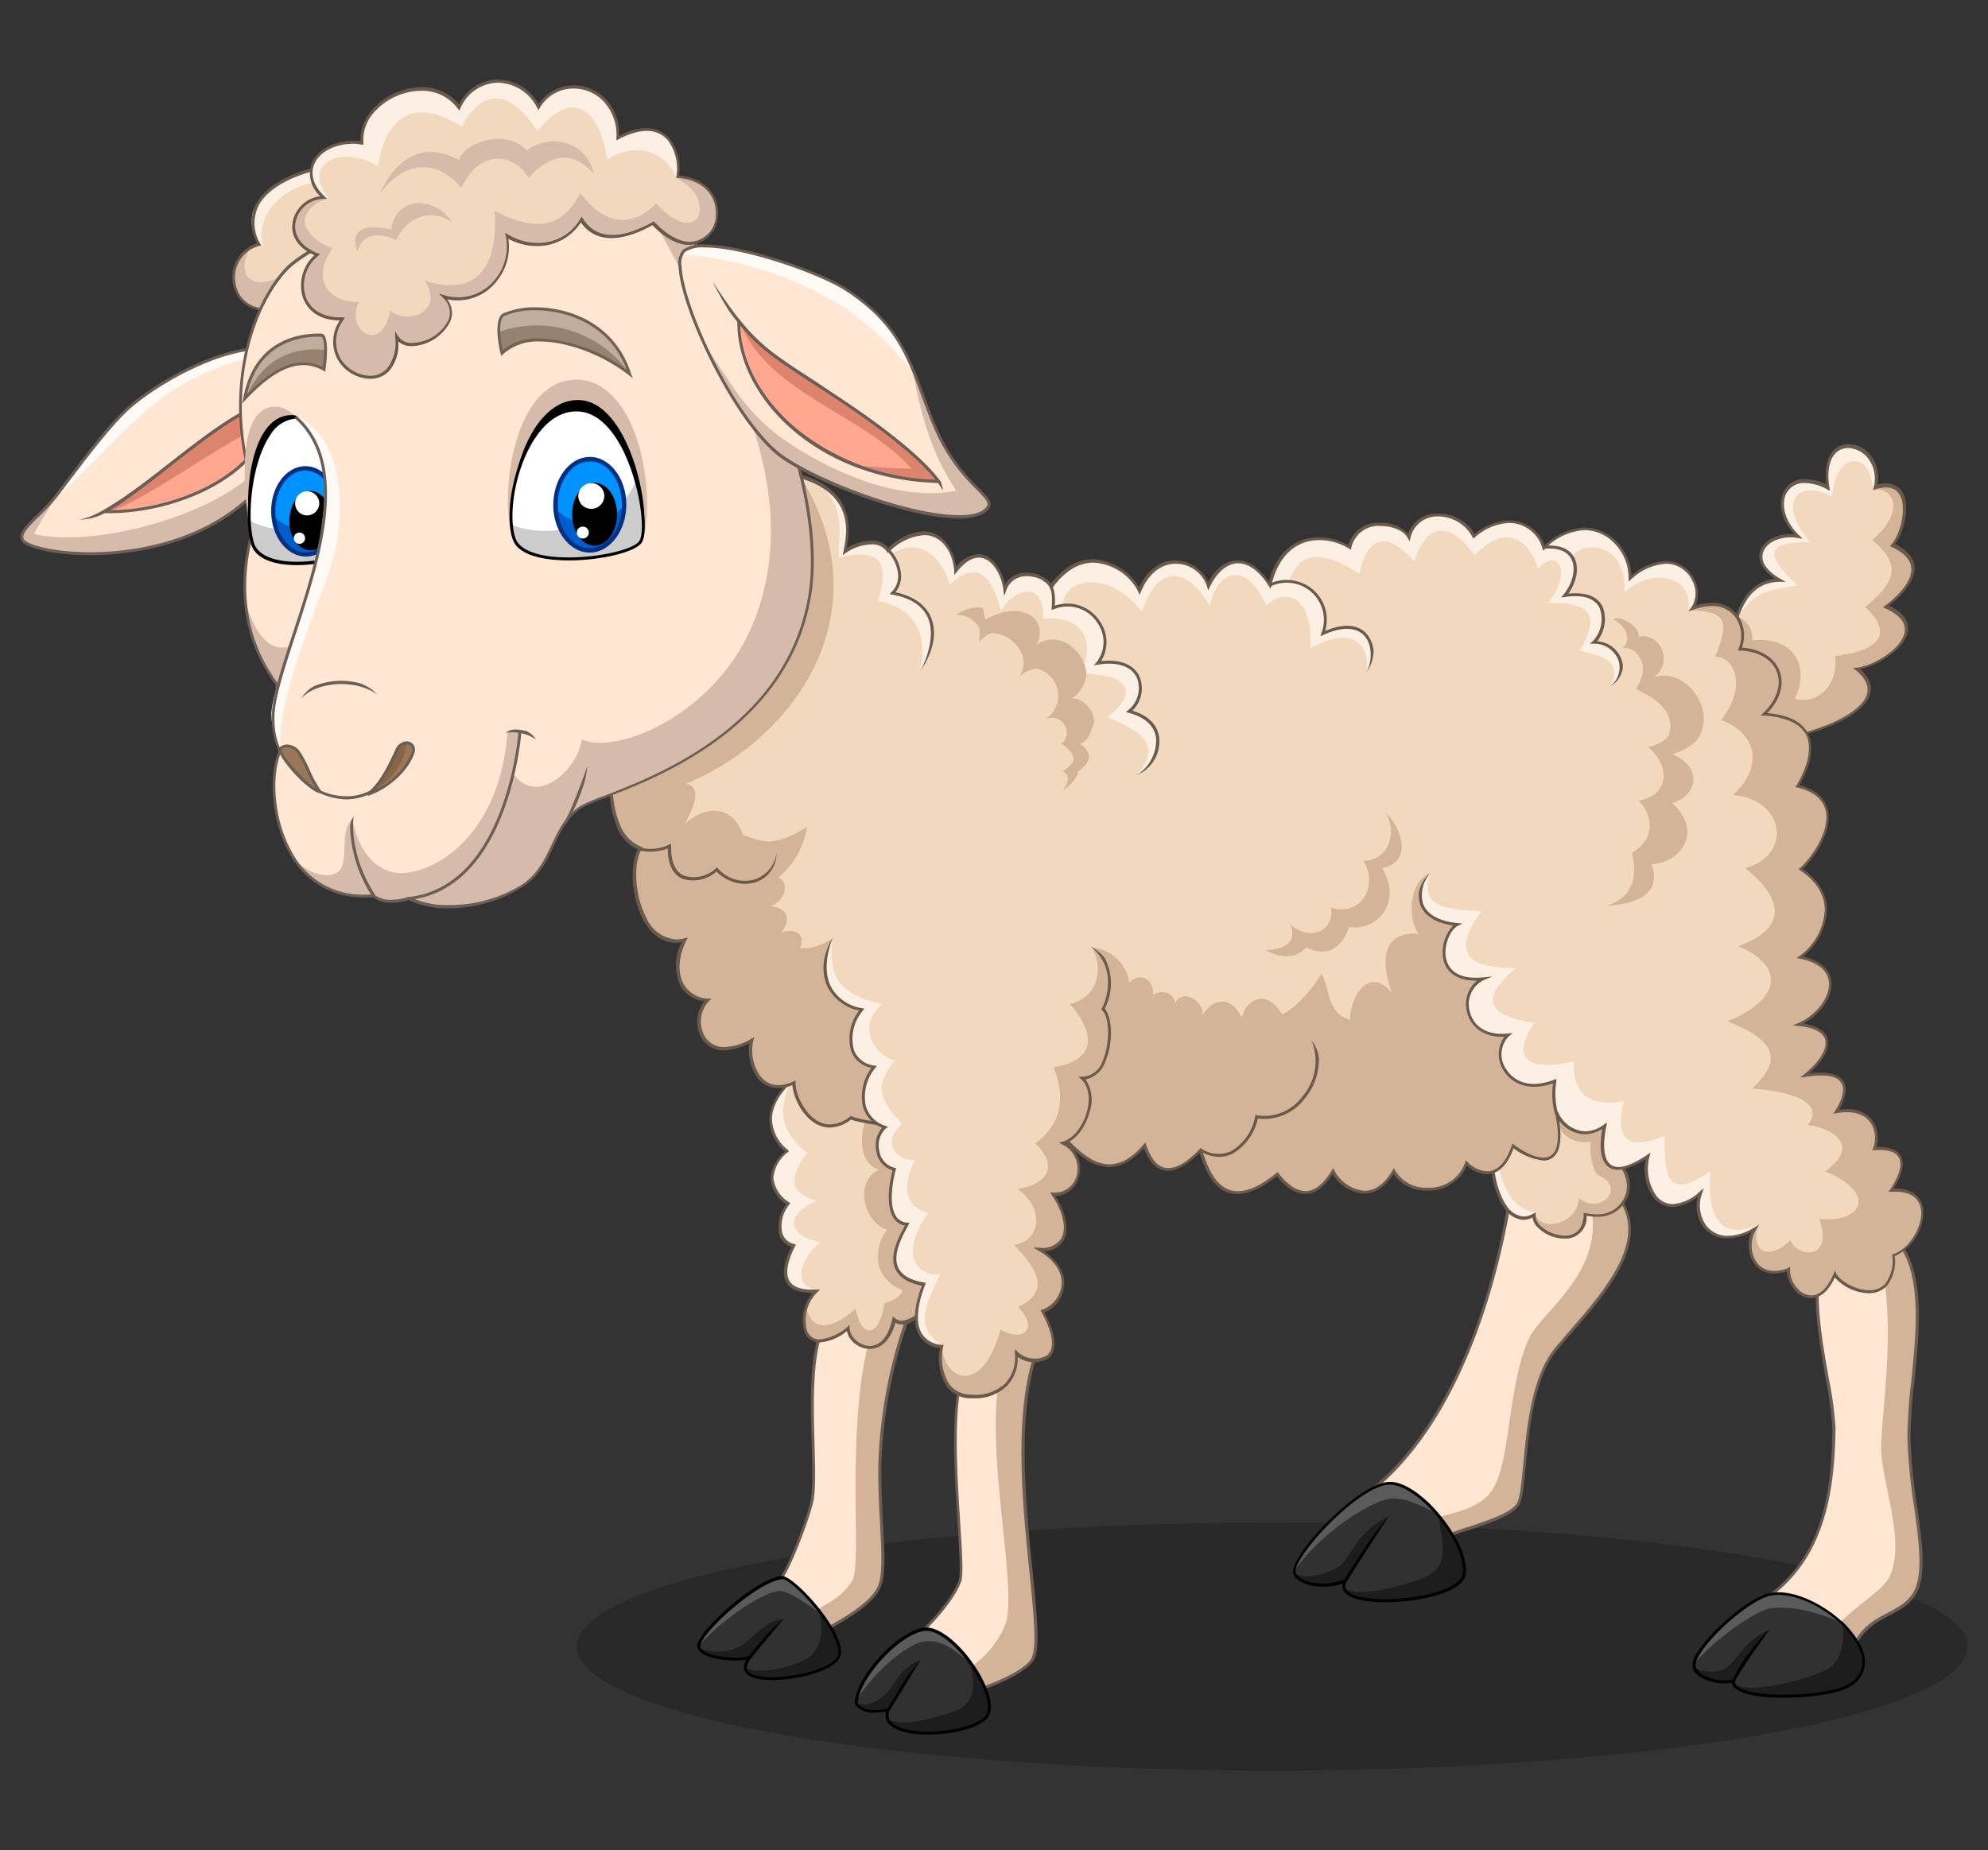 <svg id="Layer_1" data-name="Layer 1" xmlns="http://www.w3.org/2000/svg" viewBox="0 0 275 256"><rect x="0" y="0" width="275" height="256" fill="#333333" stroke="none"/><defs><style>.cls-1{opacity:0.19;}.cls-2{fill:#ffe7d3;}.cls-3{fill:#d3b498;}.cls-4{fill:#6b5e55;}.cls-5{fill:#313131;}.cls-6{fill:#1d1d1d;}.cls-7{fill:#5b5b5b;}.cls-8{fill:#f2d9bd;}.cls-9{fill:#fcefe3;}.cls-10{fill:#6a5a4c;}.cls-11{fill:#d6bbaa;}.cls-12{fill:#fffaf6;}.cls-13{fill:#ffa88f;}.cls-14{fill:#dd846f;}.cls-15{fill:#fff;}.cls-16{fill:#ccc;}.cls-17{fill:#0092ff;}.cls-18{fill:#005dcc;}.cls-19{fill:#003084;}.cls-20{fill:#9b7757;}.cls-21{fill:#896446;}.cls-22{fill:#bfad9e;}.cls-23{fill:#97816f;}.cls-24{fill:#726153;}</style></defs><ellipse class="cls-1" cx="175.98" cy="227.82" rx="96.2" ry="17.17"/><path class="cls-2" d="M252.86,172.87c-3.79,4.85.88,20,.82,24.82-.11,8.27-1.13,18.08-9.92,23.82,2.36,1,10.64,6.6,12.28,7.42,1.87-6.15,7.38-4.92,9.12-9.13s-1-12.75-1.09-20.81,3.76-22.05-2.09-27.83C259.83,171.81,254.29,171,252.86,172.87Z"/><path class="cls-3" d="M264.07,199c-.14-8.07,3.76-22.05-2.09-27.83a12.07,12.07,0,0,1-2.6.31c3.57,10.5.55,25,.87,29.64.34,4.93,3.61,13.19.81,17.57-1.32,2-6.81,5-8.48,8.38a38.93,38.93,0,0,0,3.46,1.87c1.87-6.15,7.38-4.92,9.12-9.13S264.2,207.05,264.07,199Z"/><path class="cls-4" d="M256.17,229.22l-.22-.11c-.67-.33-2.43-1.45-4.46-2.73-2.86-1.82-6.42-4.08-7.81-4.68l-.35-.15.32-.21c8.44-5.52,9.71-14.63,9.82-23.65a45.59,45.59,0,0,0-.89-6.72c-1.15-6.59-2.57-14.79.11-18.22,1-1.25,3.64-1.36,6-1.46a15.79,15.79,0,0,0,3.24-.32l.12,0,.09.09c4.29,4.24,3.43,12.71,2.67,20.19a70.22,70.22,0,0,0-.53,7.77,79.62,79.62,0,0,0,.93,9.44c.66,4.76,1.23,8.86.15,11.46-.8,1.94-2.35,2.75-4,3.61-2,1.06-4.1,2.16-5.12,5.5Zm-12-7.74c1.57.77,4.72,2.77,7.53,4.55,1.83,1.16,3.44,2.18,4.21,2.6,1.1-3.32,3.3-4.48,5.25-5.5,1.57-.83,3.06-1.61,3.8-3.4,1-2.5.47-6.56-.18-11.25a80.46,80.46,0,0,1-.93-9.49,70.74,70.74,0,0,1,.53-7.82c.74-7.34,1.59-15.65-2.47-19.78a17.22,17.22,0,0,1-3.23.31c-2.26.1-4.82.2-5.67,1.3-2.58,3.29-1.11,11.74,0,17.9a46.42,46.42,0,0,1,.9,6.79C253.77,206.29,252.53,215.82,244.18,221.48Z"/><path class="cls-5" d="M244.91,220.57c-3.47.71-11.22,8-10.52,10.16.47,1.48,3.49,2.37,5.44,1.82-.55,2.88,12.87,2.64,16.07.58C262.34,229,251,219.34,244.91,220.57Z"/><path class="cls-6" d="M254.75,224.25c.66,2.52,0,5.77-2.17,6.8-4.16,2-11.7,3.28-12.68,1.88.58,3.16,13.18,2,16,.2C259.16,231,257.62,227,254.75,224.25Z"/><path class="cls-6" d="M238.71,230.83a4.77,4.77,0,0,1-4.32-.1c.7,1.51,3.54,2.28,4.46,2.14a5.15,5.15,0,0,0,1-.13c1.84-2.56,2.69-4.75,5-7.29C241.27,226.93,240.61,229.5,238.71,230.83Z"/><path class="cls-7" d="M254.83,224.53c-2.62-2.64-7.51-4.45-9.92-4-2.25.46-10.14,6.45-10.57,9.68,2.79-3.4,8.61-7.39,10.51-7.67C247.8,222.14,250.88,222.89,254.83,224.53Z"/><path d="M246.84,234.9h0c-1.72,0-5.86-.15-7-1.48a1.06,1.06,0,0,1-.27-.6c-1.9.4-4.91-.41-5.42-2a2.74,2.74,0,0,1,.53-2c1.75-3,7.29-7.82,10.15-8.4a6.09,6.09,0,0,1,1.16-.11c4.45,0,10.62,4.39,11.79,8.39A3.86,3.86,0,0,1,256,233.3C254.31,234.4,250.07,234.9,246.84,234.9Zm-6.74-2.63-.07.32a.68.68,0,0,0,.16.57c.68.82,3.23,1.33,6.65,1.33h0c3.87,0,7.55-.63,8.95-1.53a3.46,3.46,0,0,0,1.64-4.2c-1.14-3.85-7.1-8.09-11.4-8.09a6.19,6.19,0,0,0-1.08.1c-2.77.57-8.17,5.3-9.87,8.2-.56.95-.58,1.44-.5,1.69.35,1.11,2.33,1.85,4,1.85a4.71,4.71,0,0,0,1.23-.15Z"/><path class="cls-2" d="M208.83,165.9c-1.51,10-6.43,30.11-19.14,40.33.82,1.64,7.55,6.19,8.58,7.28,2.35-1.7,10.42-3.11,11.72-5.43s.41-15.55,5.23-21.4,13.54-14.05,8.82-20.78C220.55,165.86,209.39,162.14,208.83,165.9Z"/><path class="cls-3" d="M224,165.9a31.29,31.29,0,0,1-4.39-.66c3.47,10.3-6.38,15.94-8.22,20.21-3,6.88-2.35,17.83-5.39,21.27-2.39,2.7-6.83,2.77-9.93,4.15a14.6,14.6,0,0,1,2.16,2.64c2.35-1.7,10.42-3.11,11.72-5.43s.41-15.55,5.23-21.4S228.76,172.63,224,165.9Z"/><path class="cls-4" d="M198.24,213.79l-.12-.13a34.2,34.2,0,0,0-2.74-2.19c-2.37-1.8-5.33-4.05-5.88-5.14l-.07-.15.13-.11c13.75-11,18.07-33.56,19.07-40.2.18-1.25,1.38-1.86,3.64-1.86a42.48,42.48,0,0,1,7.3,1,31.19,31.19,0,0,0,4.47.68h.11l.06.09c4.18,6-1.88,13-6.76,18.6-.74.85-1.44,1.66-2.07,2.43-3.17,3.84-3.83,10.86-4.32,16-.24,2.56-.43,4.57-.89,5.39-.81,1.44-3.91,2.48-6.91,3.49a22.58,22.58,0,0,0-4.87,2ZM190,206.28c.69,1.08,3.56,3.25,5.68,4.86,1.22.93,2.2,1.68,2.66,2.11a23.83,23.83,0,0,1,4.84-2c2.79-.94,6-2,6.68-3.31.41-.74.6-2.72.84-5.23.49-5.17,1.16-12.26,4.41-16.2.64-.77,1.34-1.58,2.08-2.44,4.76-5.49,10.67-12.31,6.79-18a33.47,33.47,0,0,1-4.43-.68,42,42,0,0,0-7.23-1c-2,0-3.09.5-3.24,1.51C208,172.58,203.71,195.1,190,206.28Z"/><path class="cls-8" d="M206.66,159.4c-1,2.55,1.23,11.23,5.54,8.72-.23,2.67,6.84,5.26,7.05,0,6.12,1.41,8-5.54,3.46-7.92,1.89-1.84,3.53-9.33-1.85-8.61S208.28,155.25,206.66,159.4Z"/><path class="cls-9" d="M206.55,159.75c-.65,2.67.55,6,2,7.81,1.83,1.78,3.58.69,3.91.18C208,167,208,162.65,206.55,159.75Z"/><path class="cls-3" d="M222.71,160.17c1.89-1.84,3.53-9.33-1.85-8.61-1.44.19-4,2.12-5.54,2.62-.15,2.15,1.75,4.27,4.72,3.79a8.15,8.15,0,0,0,.82,4.51c4.38,1.74.52,5.77-2.46,3.28-.13,3.63-5.36,4.86-6.09,2.06-.14,3.5,6.76,4.66,6.94.27C225.37,169.5,227.29,162.55,222.71,160.17Z"/><path class="cls-10" d="M216.35,171.37a5.27,5.27,0,0,1-3.67-1.58,2.34,2.34,0,0,1-.68-1.33,3.08,3.08,0,0,1-1.31.32h0A3.41,3.41,0,0,1,208,167c-1.54-2.26-2.11-6.13-1.49-7.7,1.62-4.15,8.61-7.21,14.36-8,1.77-.24,3,.37,3.56,1.74.88,2.15-.16,5.62-1.35,7a4.58,4.58,0,0,1,2.28,5,4.43,4.43,0,0,1-4.52,3.31,6.41,6.41,0,0,1-1.36-.14A2.93,2.93,0,0,1,216.35,171.37Zm-3.92-3.63,0,.4a1.91,1.91,0,0,0,.58,1.38,5,5,0,0,0,3.37,1.44c1,0,2.59-.38,2.69-2.87v-.25l.24,0a6.75,6.75,0,0,0,1.51.18,4,4,0,0,0,4.12-3,4.2,4.2,0,0,0-2.31-4.72l-.25-.13.2-.19c1.16-1.13,2.3-4.69,1.45-6.77-.48-1.2-1.54-1.71-3.12-1.5-5.72.76-12.53,3.86-14,7.72-.57,1.45,0,5.19,1.45,7.32a3.12,3.12,0,0,0,2.39,1.57h0a2.8,2.8,0,0,0,1.4-.43Z"/><path class="cls-5" d="M192.15,205.21c-4.41.2-13.84,10.48-13,12.49.56,1.39,3.83,2.21,7,1.05-2.36,4.32,15.84,3.16,16.44-1C203.16,213.5,196.22,205,192.15,205.21Z"/><path class="cls-6" d="M185,216.89c-1.59.85-4.15,1.77-6,.79.76,1.49,4.17,2,6.8,1.17,2.75-2.63,3.69-6,6.32-9.08C187.17,212.25,186.84,215.93,185,216.89Z"/><path class="cls-7" d="M192,207.41c1.78-.38,4.48.69,7.12,2.24-2.2-3-5.39-4.51-6.94-4.44-4.17.19-12.8,9.35-13.07,12.07C182.35,212.49,188.91,208.06,192,207.41Z"/><path class="cls-6" d="M197.48,218.05c-1.5.79-9.61,3.43-11.58,1.57.42,3.26,16.08,2,16.64-1.83.28-2-1.68-5.64-3.58-8.14C199.58,213.74,200.4,216.51,197.48,218.05Z"/><path d="M191.63,221.69h0c-1.45,0-4.92-.15-5.76-1.56a1.26,1.26,0,0,1-.12-1,9.35,9.35,0,0,1-2.72.42c-2,0-3.69-.71-4.1-1.73-.2-.52.11-1.43.93-2.71,2.48-3.85,8.88-9.91,12.29-10.07,1.85-.09,4.4,1.53,6.78,4.28,2.63,3.05,4.13,6.4,3.82,8.54C202.36,220.46,195.88,221.69,191.63,221.69Zm-5.09-3.32-.26.48a1,1,0,0,0-.07,1.07c.51.85,2.53,1.36,5.41,1.36h0c4.82,0,10.4-1.45,10.71-3.52s-1.21-5.3-3.73-8.21c-2.26-2.61-4.74-4.2-6.45-4.14-3.29.15-9.53,6.1-12,9.88-1,1.58-1,2.16-.9,2.34.35.85,1.91,1.47,3.72,1.47a8.89,8.89,0,0,0,3-.54Z"/><path class="cls-2" d="M114.14,183.09c-3.33,5.34-.83,20.39-1.93,24.87-.62,2.51-3.2,9.69-4.77,11.2a35.3,35.3,0,0,0,5.4,7.17c.75-.78,7-3.45,8.65-6.53,1.33-2.49.16-8.58.21-16.93a66.44,66.44,0,0,1,5-23.46C122.05,179.71,115.76,180.5,114.14,183.09Z"/><path class="cls-3" d="M126.67,179.41c-1.35.09-2.84.22-4.32.42-6.31,11.85-2.8,36-4.45,38.85-1.57,2.7-4.41,3.59-7.15,5.31.21.22,1.94,2.2,2.09,2.34.75-.78,7-3.45,8.65-6.53,1.33-2.49.16-8.58.21-16.93A66.44,66.44,0,0,1,126.67,179.41Z"/><path class="cls-4" d="M112.85,226.62l-.15-.14a35.3,35.3,0,0,1-5.45-7.25l0-.13.1-.09c1.5-1.44,4.08-8.53,4.71-11.1.4-1.64.31-4.72.21-8.29-.17-5.9-.38-13.23,1.75-16.64,1.29-2.07,5.44-3.31,12.69-3.77l.34,0-.14.31a66,66,0,0,0-5,23.37c0,3,.13,5.78.26,8.19.22,4.18.38,7.21-.49,8.84-1.19,2.24-4.64,4.19-6.92,5.49a11.6,11.6,0,0,0-1.76,1.09Zm-5.16-7.42a36.57,36.57,0,0,0,5.16,6.86,15.3,15.3,0,0,1,1.69-1c2.11-1.19,5.64-3.19,6.77-5.32.81-1.53.66-4.51.44-8.63-.13-2.41-.28-5.15-.26-8.21a66.91,66.91,0,0,1,4.86-23.23c-6.81.47-10.85,1.66-12,3.56-2,3.3-1.85,10.57-1.68,16.41.1,3.6.19,6.71-.22,8.4C111.81,210.47,109.31,217.46,107.69,219.2Z"/><path class="cls-5" d="M108.12,218.27c-3.69.36-12.06,8.15-11.45,9.69s5.23,1.87,7,1.38c-3.64,4.69,10.64,3,12.25,0C117.39,226.68,109.72,218.11,108.12,218.27Z"/><path class="cls-6" d="M111.8,229.38c-1.46,1-6.65,2.55-8.69,1.36.15,2.87,11.42,1.24,12.84-1.4.63-1.16-1.17-4.69-2.75-6.89C114.24,226.57,113.07,228.5,111.8,229.38Z"/><path class="cls-7" d="M107.73,220.14c1.45-.13,4.6,2.33,5.8,3.09-1.9-2.35-4.64-5-5.41-5-3.34.33-10.81,6.85-11.47,9.49C99.11,224.84,105,220.4,107.73,220.14Z"/><path class="cls-6" d="M96.67,228c1.17,2,6.61,1.57,7,1.51a38.17,38.17,0,0,1,4.72-5.48c-2.41,0-4.74,3.17-6,3.76A6.81,6.81,0,0,1,96.67,228Z"/><path d="M106.82,232.46h0c-1.46,0-3.3-.21-3.8-1.23a1.65,1.65,0,0,1,.22-1.58,10.26,10.26,0,0,1-1.55.1c-1.68,0-4.66-.36-5.21-1.72-.12-.31,0-.76.38-1.37,1.69-2.79,8.13-8.29,11.24-8.6h.07c1.23,0,5,3.81,6.89,7,.82,1.37,1.67,3.24,1.07,4.35C115.2,231.17,110.45,232.46,106.82,232.46ZM104.24,229l-.38.49c-.5.65-.66,1.18-.47,1.58.32.64,1.57,1,3.43,1,3.37,0,8.11-1.25,9-2.81.4-.73,0-2.13-1.06-3.94-1.93-3.23-5.55-6.83-6.54-6.83-2.94.29-9.32,5.69-11,8.4-.41.67-.38.93-.35,1,.39,1,2.72,1.46,4.83,1.46a7.89,7.89,0,0,0,2-.2Z"/><path class="cls-8" d="M109.77,149.22s-6.57,5.06-1,10.05c-1.64,1.36-3.76,4.3.2,7.24-1.12,1.24-2.25,5,.76,5.81-.65,1.3-3.35,6.7,3.14,6.29-3.06,3-2.22,10.16,4.41,5.13,0,2.3,4.89,5.2,6.32-1.21,2.33,2.1,7-4.1,6.52-7.23-.67-2.77-4.67-26.08-4.67-26.08C123.34,150.17,109.77,149.22,109.77,149.22Z"/><path class="cls-9" d="M113.56,171.92c-5.73-1.33-4-4.41-.58-5.75-4.14-1.33-3.64-3.37-1.33-6.7-4.35-3.21-3.51-6.93-2.43-9.33a5.59,5.59,0,0,0-.41,9.13c-1.64,1.36-3.76,4.3.2,7.24-1.12,1.24-2.25,5,.76,5.81-1.1,2.49-2.93,6.57,3.56,6.16C109,178.17,111.2,173.39,113.56,171.92Z"/><path class="cls-3" d="M130.16,175.3c-.52-2.15-3-16.62-4.14-23-2.63.23-4.22-.78-5.69,1.43-1.64,2.87-1.6,7.29,1.28,8.11-3.61,1.63-2,7.52,1.12,8.28-1.64,2-2.47,6.48,2.08,8.4-.09.7-1.09,1.47-2.45,1.77-.74,4.77-3.15,5.07-4,.79-3.33,2.95-6.2,3.34-6.91-.55-1.21,5.47,2.11,6.09,5.87,3.24,0,2.3,4.89,5.2,6.32-1.21C126,184.63,130.62,178.43,130.16,175.3Z"/><path class="cls-10" d="M120.32,186.64a3.37,3.37,0,0,1-2.35-1,2.84,2.84,0,0,1-.82-1.47,6.74,6.74,0,0,1-3.73,1.57,2.19,2.19,0,0,1-2.14-1.44,5.78,5.78,0,0,1,1.15-5.41c-1.82,0-3-.42-3.59-1.36-1-1.56.12-4,.64-5a2.6,2.6,0,0,1-1.72-1.78,5.16,5.16,0,0,1,1-4.12,4.73,4.73,0,0,1-2.17-3.54,5.21,5.21,0,0,1,2-3.75,5.86,5.86,0,0,1-2.16-4.53c.11-3.18,3.17-5.57,3.3-5.68l.06,0h.08c.06,0,6.08.43,10.68.43,3.33,0,4.53-.22,5-.41l.24-.11,0,.26c0,.24,4,23.34,4.67,26.07.26,1.77-1,4.31-2.39,5.91-1.51,1.76-3.11,2.41-4.2,1.72C123,186.14,121.27,186.64,120.32,186.64Zm-2.79-3.32v.42a2.28,2.28,0,0,0,.73,1.56,3,3,0,0,0,2.06.93c1.47,0,2.58-1.33,3.12-3.75l.08-.34.26.24a1.44,1.44,0,0,0,1,.37,4.5,4.5,0,0,0,2.92-1.86c1.54-1.78,2.51-4.12,2.29-5.56-.62-2.58-4.19-23.35-4.62-25.84a20.49,20.49,0,0,1-4.87.36c-4.33,0-9.89-.37-10.63-.42-.42.35-3,2.56-3.08,5.31a5.6,5.6,0,0,0,2.2,4.37l.17.16-.18.15a5,5,0,0,0-2,3.58,4.5,4.5,0,0,0,2.18,3.35l.18.13-.15.17a4.77,4.77,0,0,0-1,3.9,2.22,2.22,0,0,0,1.67,1.58l.24.06-.11.23c-.42.83-1.68,3.36-.76,4.85.47.77,1.5,1.16,3,1.16l.66,0,.54,0-.38.38a5.38,5.38,0,0,0-1.4,5.33,1.8,1.8,0,0,0,1.76,1.19,7,7,0,0,0,3.78-1.7Z"/><path class="cls-2" d="M133.83,188.32c-3.6,6.36-.14,27.74-1.06,30.43s-5.08,7.16-6.1,7.57c1.08,1.18,5.13,7.07,6,8.1,1.43,0,8.44-2.33,10.1-4.67,2.56-3.59-4.84-30.38,1.23-44.19C141.57,185.42,135.28,185.77,133.83,188.32Z"/><path class="cls-3" d="M144,185.56a12.11,12.11,0,0,0-3.71.13c-6.07,7.55.91,33.47-1.21,39-.95,2.48-2.94,5.26-7.75,7.88.61.86,1.1,1.55,1.34,1.84,1.43,0,8.44-2.33,10.1-4.67C145.28,226.16,137.88,199.37,144,185.56Z"/><path class="cls-4" d="M132.62,234.62h-.1l-.06-.07c-.32-.4-1.11-1.5-2-2.78-1.45-2.05-3.26-4.6-3.92-5.32l-.2-.21.27-.11c1-.38,5.07-4.77,6-7.44.3-.89.09-4.15-.15-7.93-.5-7.73-1.17-18.31,1.23-22.54,1.2-2.13,5.77-2.89,9.31-2.89q.54,0,1,0h.3l-.12.27c-3.72,8.45-2.35,21.89-1.35,31.7.66,6.44,1.13,11.09.1,12.53C141.18,232.26,134.12,234.62,132.62,234.62ZM127,226.38c.78.92,2.44,3.25,3.79,5.15.85,1.19,1.59,2.24,1.93,2.68,1.61-.1,8.28-2.37,9.85-4.58.94-1.32.45-6.14-.18-12.24-1-9.76-2.35-23.08,1.26-31.64H143c-3.43,0-7.84.7-9,2.68-2.34,4.13-1.66,14.64-1.17,22.31.26,4.14.46,7.13.13,8.09C132.1,221.33,128.39,225.49,127,226.38Z"/><path class="cls-5" d="M127.83,225.43c-3.43.46-9,6.4-9.38,10.06-.06.66,1.37,1.75,4.41,1.06-1.68,4.46,10.87,3.87,13.5,1.13C138.78,235.17,131.8,224.9,127.83,225.43Z"/><path class="cls-6" d="M132.72,236.45c-1.55.77-8.12,2.84-10,1.31.89,3.1,11.23,2.38,13.59-.08,1.28-1.32-.06-4.8-2.19-7.72C135.18,233.58,134.44,235.61,132.72,236.45Z"/><path class="cls-6" d="M120.55,236.75a13.2,13.2,0,0,0,2.31-.2c1.86-2.85,2.75-4.43,4.46-6.88-2.91,1.09-3.81,3.93-4.89,4.82s-2.36,1.71-4,1.17A2.4,2.4,0,0,0,120.55,236.75Z"/><path class="cls-7" d="M127.93,227.1c2.28-.19,3.73.86,6.5,3.17-1.76-2.62-5-5.05-6.6-4.84-3,.41-8.24,5.36-9.38,9.95C120.52,231.63,125.59,227.29,127.93,227.1Z"/><path d="M128.37,240h0c-2.79,0-4.82-.61-5.55-1.67a1.82,1.82,0,0,1-.26-1.52,8.21,8.21,0,0,1-1.51.15,3.3,3.3,0,0,1-2.53-.82.92.92,0,0,1-.28-.68c.35-3.74,6-9.78,9.56-10.25,2.74-.36,6.86,4.11,8.56,8.1.88,2.08.94,3.68.15,4.49C135.12,239.27,131.36,240,128.37,240Zm-5.19-3.75-.13.36a1.52,1.52,0,0,0,.11,1.49c.64.93,2.59,1.49,5.21,1.49,3.33,0,6.71-.89,7.84-2.07.66-.68.57-2.16-.23-4-1.61-3.78-5.59-8.19-8.12-7.86-3.37.45-8.88,6.36-9.21,9.88a.52.52,0,0,0,.17.37,2.93,2.93,0,0,0,2.23.69,7.63,7.63,0,0,0,1.76-.22Z"/><path class="cls-8" d="M260.91,83.93s7.74-5.33.9-8.48c2-2.24,3.21-9.72-2.39-8,1.54-6.29-8-8.9-6.51,0-6-3.18-8.46,2.66-4.16,6.77-4.46-.72-7.69,3.12-2.53,6.06-5.36,0-6.17,5.82-7.06,9,1.16,3.76,3,13.18,7.41,12.84s16.49-4.54,10.29-9.57C260.29,92.23,267.84,87,260.91,83.93Z"/><path class="cls-9" d="M248.63,81c-4.9-4.62-4-6,1.78-6-4.81-5.48-1.62-8.83,3-6.27.46-3.63,1.61-4.48,2.45-4.79s2.7-.48,3.28,3.8a4.06,4.06,0,0,0,.45-1.56c.1-5.33-8-7-6.67,1.28-6-3.18-8.46,2.66-4.16,6.77-4.46-.72-7.69,3.12-2.53,6.06-3.81,0-5.32,3-6.19,5.77C242.53,81.92,243.81,81.82,248.63,81Z"/><path class="cls-3" d="M260.91,83.93s7.74-5.33.9-8.48c1.86-2.12,2.4-7.28.69-7.74a3,3,0,0,0-3.37,0c3.21-.14,4.24,3.32-.16,7C263,78,262.36,80.51,258,84c2.11,1.8,4.72,5.7-4.15,6.77.52,4-2.48,6.87-5.59,5.88,2-3.79.45-8.65-5.87-8.06.09-2-1-2.93-2.58-3.55-.56,1.48-.3,3.09-.63,4.27,1.16,3.76,3,13.18,7.41,12.84s16.49-4.54,10.29-9.57C260.29,92.23,267.84,87,260.91,83.93Z"/><path class="cls-10" d="M246.33,102.33h0c-3.79,0-5.61-6.64-6.81-11-.21-.76-.39-1.41-.56-2v-.12c.1-.35.2-.73.3-1.13.77-3,1.92-7.51,6.29-8-1.68-1.11-2.44-2.45-2.1-3.73.41-1.56,2.43-2.61,4.75-2.44-1.63-1.77-2.25-3.94-1.57-5.63a3.15,3.15,0,0,1,3.11-2,6.89,6.89,0,0,1,2.91.76c-.34-2.55.28-3.91.87-4.6a2.8,2.8,0,0,1,2.18-1,4,4,0,0,1,3.1,1.61,4.94,4.94,0,0,1,.89,4c1.77-.45,3,0,3.62,1.32.86,1.89.08,5.26-1.17,6.9,1.67.82,2.58,1.87,2.69,3.11.2,2.38-2.6,4.7-3.52,5.4,2.44,1.19,2.77,2.6,2.6,3.6-.4,2.39-4.13,4.74-6.58,5.19,1.27,1.15,1.72,2.33,1.34,3.53-1.09,3.5-9,5.87-12.09,6.11Zm-7-13.06c.17.54.35,1.18.55,1.91,1.09,4,2.93,10.74,6.41,10.74h.22c3.49-.27,10.77-2.75,11.73-5.82.35-1.13-.17-2.27-1.55-3.39l-.4-.32.51,0c2.23-.2,6.27-2.58,6.66-4.92.22-1.3-.68-2.41-2.68-3.31l-.33-.14.3-.21s3.85-2.69,3.63-5.24c-.1-1.14-1-2.11-2.69-2.88l-.25-.12.18-.21c1.25-1.42,2.1-4.85,1.28-6.66-.54-1.2-1.73-1.54-3.46-1l-.35.1.09-.35a4.6,4.6,0,0,0-.75-4,3.65,3.65,0,0,0-2.77-1.46,2.41,2.41,0,0,0-1.87.85c-.56.67-1.15,2-.72,4.67l.06.4-.36-.19a6.72,6.72,0,0,0-3.07-.89A2.76,2.76,0,0,0,247,68.48c-.55,1.37-.18,3.64,1.89,5.61l.47.45-.65-.1a6.18,6.18,0,0,0-1-.09c-1.92,0-3.5.89-3.84,2.16s.58,2.54,2.48,3.62l.66.37h-.76c-4.6,0-5.73,4.45-6.56,7.67C239.56,88.56,239.47,88.93,239.37,89.27Z"/><path class="cls-8" d="M248.54,108.74s6.15-9.29-4.58-9.91c4-3.76,2.41-8.78-3.33-9.06,1.33-3.07-.84-7.76-6.58-5.64,2.12-2.87-1.78-9.84-8.62-4.1.21-4.44-5.36-10.36-11.93-4.2-.41-2.22-4.25-6-9.69-1.64-1.69-3.49-7.79-4.36-9,.15-1.18-2.2-7.27-3-8.19,1.45-2.46-1.64-9.11-2.9-11.06,5.2-2.78-4.41-6.39-4.19-8.49.17-1-3.54-6.92-5.49-9.54.67-.92-2.4-7-7.71-12.22-.6-.68-1.74-5.28-2.84-6.41.37-.41-3.21-3.18-7.07-6.84-2.59-.3-4.38-4-7.61-9.24-2.8-1.08-1.72-3.88-1.34-6,.09.55-2.63,1.71-8.64-7.25-10.69C106.78,70.4,85.23,105,84.7,107.51c-.72,1.34,0,8.67,3.74,9.9-2.1,3.28-.1,14.25,6.16,12.66-2,4-.87,8,3.18,8.31-2.65,2.5-1,9.47,6.1,5.59-.72,2.27.68,8.22,5.84,5.9,0,2.71,3.28,8.41,7.9,4.82,1.95,1.12,26.46,3.41,29,2.46,1.65,1.23,6.07,7.84,11.56,1.33.82,2.46,2.77,5.74,7.69.72.82,2,2.56,9.84,10.67,3.28,1.33,1.74,4.51,4.92,7.69-.41.71,1.64,5,5.64,8.41,0,1.89,3.64,8.71,3.28,10-1.13,2.41,2.26,5,1.85,6.47-2.36,2.46,1.85,7.89,4.46,6-4.71a4.24,4.24,0,0,0,6.7,1.91c-1,4.65.1,8.15,6,4.19-1.06,4,1.67,9.82,7.28,5.07-1.44,4.36,2.19,8.11,7.52,5-1.67,2.67,0,7.45,4.65,5.61-.24,2.63,3.83,6.7,6.43.68.95,2.05,8.54,5.23,8.1-2.63,3.69-1.1,6.9-9.33-.31-9,1.4-2,3.14-6-2.29-5.74.82-2-.05-6-5.28-5.09,1.64-2.61,2.41-6-4.36-5,4-3.25,4.41-6.55-.89-7.05,4.33-1.86,7.15-8,.17-9.3,2.87-2.05,6.36-7.89.1-12.2C251.55,118,256.09,110.59,248.54,108.74Z"/><path class="cls-9" d="M243.36,169.39c-6.55,2.87-7.12-3-6.76-7.33-5.33,3.58-6.51,1.95-6.31-4.91-5.36,2.22-6.9.31-5.67-4.82-4.72.92-7.18-1-6.9-5.5-4.31,1.09-9.64.9-5.47-5.27-6.22-1-7.86-3.14-2.53-7.65-8.41.2-8.07-3.49-4.75-7.83-5.13-.24-8.71-.62-7.1-5.29-1.32.63-1.3,2.45-1.83,3.76-.82,2.46.62,2.65,3.49,3.47-.82,1.23-1.64,3.29-.41,4.52,2.46,3.69,2.46,5.74,3.69,9.84.41,1.23,2.46,2.05,4.1,2.87a7.06,7.06,0,0,0-.82,4.92c.41.82.41,2.06,1.23,2.47,2.05.41,4.11-.41,6.16-.41-.6,2.07.74,3.07,2.14,4.09a17.65,17.65,0,0,0-.37-2.45,4.25,4.25,0,0,0,6.7,1.91c-.95,4.65.11,8.15,6,4.19-1.06,4,1.67,9.82,7.28,5.07-1.24,3.77,1.3,7.08,5.46,5.87A11.9,11.9,0,0,0,243.36,169.39Z"/><path class="cls-9" d="M232.16,78.12c-1.77-.76-4.11-.23-6.65,1.91.2-4.44-5.37-10.36-11.93-4.2-.41-2.22-4.26-6-9.69-1.64-1.69-3.49-7.8-4.36-9,.15-1.17-2.2-7.26-3-8.18,1.45-2.46-1.64-9.11-2.9-11.06,5.2-2.79-4.41-6.39-4.19-8.5.17-1-3.54-6.92-5.49-9.53.67-.93-2.4-7-7.71-12.22-.6-.68-1.74-5.28-2.84-6.41.37-.41-3.21-3.18-7.07-6.84-2.59-.31-4.38-4-7.61-9.24-2.8-1.08-1.72-3.88-1.34-6,.09.2-1,1.61-6.81-3.68-9.47,4.15,3.77,2.58,7.43,2.82,10.3,4.69-1.07,7.42-.29,5.4,6,4.92,1,6.87,4.1,5.89,9.74,2.54-3,3.12-10.18-3.45-10.91.82-1.24.46-4.44-.36-5.4,3.23-2.08,6.66,0,7.84,4.37,3.28-3.28,5.81-1.9,7.07,3.57,2.43-3.73,6.15-3.63,5.85,1.09,5-.44,7.52,2.5,5.19,7.62,6.94,0,8,2.76,3.69,6,4.38,1.85,7.8,3.69,4.08,8.05,3.13-1.47,4.81-5.73-.62-8.93,2.69-4.22-.13-7.79-4.72-6.37,2.72-3.57-.83-8.62-4.85-8.39.26-3.78,6.69-4.58,10.9,1.11,1.94-6.17,5.95-6.77,9.37-.89,1.23-5.2,5.15-6.07,7.84,0,3-2.73,6.5-.91,6.09,5.91,6.84-3.72,8.17.48,7.8,3.4,3.18-5.33-2.38-6.87-5.68-5.77a5.92,5.92,0,0,0-5-7c2.15-6.36,8.32-1.59,9.67-1,1.13-5.37,4-5.78,7.59-1.64,1.7-5.44,5-5.64,8.36-.82,3.89-4.33,7.37-2.64,8.8,1.88,2.53-3.18,4.88.34,1.34,4.65,6.39,0,7.07,1.94,4.37,6.66,3.56.72,5.95,1.54,4.17,5,3-2,1.3-5.52-1.77-6.31,2.19-5.15-.47-6.62-4-6.59.37-1.54,1.14-2.84.8-5-.29-1.84,7.34-3.24,7,4.79,3.42-3.35,9.77-2.5,8.79,2.64C235.9,82.36,234.36,79.07,232.16,78.12Z"/><path class="cls-3" d="M261.61,164.63c1.4-2,3.14-6-2.29-5.74.82-2-.06-6-5.29-5.09,1.65-2.61,2.41-6-4.35-5,4-3.25,4.41-6.55-.89-7.05,4.32-1.86,7.14-8,.17-9.3,2.87-2.05,6.36-7.89.1-12.2,2.56-2.26,7.11-9.64-.44-11.49,0,0,6.15-9.29-4.58-9.91,4-3.76,2.41-8.78-3.34-9.06,1.34-3.07-1-8.27-7.06-5.33,5.76,0,5.34,2,3.63,6.4,2.7,0,4.44,4.17.82,8.75,5.26,2,5.67,6.7,1.64,10.39,7,.54,8.41,8.2,1.71,10.12,4.37,3.48,6.77,8-1,10.8,5.81,2.34,6.74,7-1.46,10.39,6.15,2.46,8,5.06,3.38,9.3,5.21.36,10.25,1.88,7.71,5.06,3.33.37,7.43,2.76,2.41,6.42,7.28,3,5.17,7.16-.83,6.56,2.06,5.58-2.89,5.55-4,2.94-2.62,2.78-5.6,1.89-4.45-2.07-2.82,4.16.73,7.48,4.21,6.11-.24,2.63,3.82,6.7,6.42.68,1,2.05,8.55,5.23,8.1-2.63C265.61,172.56,268.82,164.33,261.61,164.63Z"/><path class="cls-3" d="M205.69,135.29c.23,0,.45-.09.67-.15A4.68,4.68,0,0,0,205.69,135.29Z"/><path class="cls-3" d="M215.25,153.87c.11.32-.49-2.76-.08-4.41-2.36,1-5.86,1.14-7.09-1.73a3.56,3.56,0,0,1,1-4.77,4.81,4.81,0,0,1-4.62-1c-2.39-1.36-1.67-5.73,1.24-6.68a6.36,6.36,0,0,1-5.34-1.11c-.82-2.05-1.26-5.09,1.85-6.35-4.34.23-7.42-3.12-4.42-7-2.86,1.16-3.16,6.34-1.52,8.39-5.21-.41-5.28,4-3.7,8.2-3.69-4.44-6.16,2-5.75,3.69-3.28-.82-2.82-4.27-4-6.36-1.73,2.73-3.93,4.94-5.47,5.61-2.16-3.73-5.06-2-5.57.48-1.37-3-4-2.87-5.44-.34.28-1.92-2.73-3.84-3.78-1.69-.18-1.35-1.62-2-3.05-1.15.2-2-1.72-3.33-3.29-1.67A5.67,5.67,0,0,0,151,131.1a9.13,9.13,0,0,1,1.78,7.18c-.41,1.23-1.64,1.64-2.46,2.05,2.05,2,.82,4.1-2.05,5.33-1.64.82,1.23,3.69.82,5.74-.82,1.24-2.05,1.65-3.7,2.06a11.82,11.82,0,0,0,1.84,4.1c1.92,1.83,6.06,6.89,11.09.92.82,2.46,2.76,5.74,7.69.72.82,2,2.56,9.84,10.66,3.28,1.33,1.74,4.51,4.92,7.69-.41.72,1.64,5,5.64,8.41,0,1.9,3.64,8.72,3.28,10.05-1.13,2.41,2.26,5,1.85,6.46-2.36C211.73,160.43,217.17,163,215.25,153.87Z"/><path class="cls-3" d="M110.7,131.16c.74-1.89-.59-2.82-2.64-2.13,1.79-2.33.25-3.56-1.55-3.67,2.06-.5,2.8-3.35,1.14-3.93a11.55,11.55,0,0,0,4-7c-5.06,3.07-6.32,1.88-8.85,1.11-1.49-4-4.9-4.36-8.14-1.48,1.78-2.93,2.19-5.34.19-5.6,14.92-6.1,27.53-23.53,15.9-42.51-3.44,5.85-25.49,39.09-26,41.6-.72,1.34,0,8.67,3.74,9.9-2.1,3.28-.1,14.25,6.15,12.66-2,4-.87,8,3.18,8.31-2.65,2.5-1,9.47,6.1,5.59-.71,2.27.69,8.22,5.85,5.9,0,2.71,3.28,8.41,7.9,4.82.6.35,3.36.81,7,1.25,1.78-12-8.17-16.63-9.52-26.09C113.1,131.08,111.67,131.32,110.7,131.16Z"/><path class="cls-10" d="M250.52,179.62a3,3,0,0,1-2.22-1.1,4.3,4.3,0,0,1-1.13-2.62c-2.09.73-3.86.17-4.74-1.43a4.71,4.71,0,0,1-.18-4,7.14,7.14,0,0,1-3.25.87,4.11,4.11,0,0,1-3.46-1.68,5,5,0,0,1-.69-4.09,5.94,5.94,0,0,1-3.49,1.43,3.3,3.3,0,0,1-2.67-1.38,6.83,6.83,0,0,1-1.06-5.23c-2.65,1.68-4.51,1.91-5.48.73s-.8-3.21-.49-4.93a4.63,4.63,0,0,1-2.44.75,4.52,4.52,0,0,1-3.54-1.89c.35,2.3.18,3.91-.53,4.77a2,2,0,0,1-1.69.75,8.31,8.31,0,0,1-4.09-1.69c-1.08,3-2.61,3.59-3.72,3.59a4.27,4.27,0,0,1-2.74-1.2,5.7,5.7,0,0,1-5.5,3.46,5.39,5.39,0,0,1-4.65-2.29c-1.16,1.8-2.53,2.72-4.06,2.72a5.63,5.63,0,0,1-4.36-2.71c-1.16,1.82-2.43,2.75-3.79,2.75-1.61,0-3-1.3-3.92-2.46-2.07,1.64-3.9,2.48-5.45,2.48-3.21,0-4.45-3.43-5.11-5.28,0-.14-.1-.28-.15-.4-3.57,3.52-6.25,3.22-7.69-.69-1.55,1.75-3.17,2.63-4.82,2.63-2.51,0-4.52-2-5.84-3.32-.34-.33-.63-.63-.86-.81a13.12,13.12,0,0,1-2.86.2c-6.73,0-23.79-1.64-26.13-2.65a4.91,4.91,0,0,1-2.94,1.11c-3,0-5-3.65-5.17-5.87-2,.83-3.78.43-4.89-1.09a6.69,6.69,0,0,1-1.07-4.72,7.85,7.85,0,0,1-3.46,1,3.5,3.5,0,0,1-3.42-2.26,4.6,4.6,0,0,1,.65-4.53,4.3,4.3,0,0,1-3.29-2.12,6.79,6.79,0,0,1,.18-6.06c-2.17.38-4-.69-5.3-3-1.62-3-2-7.61-.79-9.8a5.79,5.79,0,0,1-3-3.45c-1-2.59-1.12-5.73-.67-6.63.49-2,11.51-20,18.81-32,3-4.81,5.27-8.61,6.06-10l.08-.13.15,0c8.68,2,8,7.77,7.49,10.46a6.82,6.82,0,0,1,3.34-1,2.88,2.88,0,0,1,2.4,1,7.61,7.61,0,0,1,4.86-2.29c2.33,0,4.14,2,4.51,4.9a4.3,4.3,0,0,1,3.08-1.74c1.88,0,3.23,2,3.69,4.15a3.29,3.29,0,0,1,3-1.58,4.15,4.15,0,0,1,3.36,1.51c1.73-2.25,3.68-3.39,5.82-3.39a7.92,7.92,0,0,1,6.36,3.88c1.13-2.36,2.94-3.7,5-3.7a5,5,0,0,1,4.57,3c1.07-2,2.5-3,4.06-3s3,1,4.32,2.91c1.45-5.31,4.93-6.12,6.91-6.12a8.32,8.32,0,0,1,4.1,1.1,4.21,4.21,0,0,1,4.41-3.1,5.09,5.09,0,0,1,3.84,1.5A4.2,4.2,0,0,1,199,71.05a5.86,5.86,0,0,1,5,2.82A7.94,7.94,0,0,1,208.74,72a5.28,5.28,0,0,1,4.95,3.46A8.4,8.4,0,0,1,219.23,73a6.15,6.15,0,0,1,4.46,2,7.3,7.3,0,0,1,2,4.63,7.79,7.79,0,0,1,4.72-2,4.38,4.38,0,0,1,3.95,2.48,4.27,4.27,0,0,1,.19,3.66,7.7,7.7,0,0,1,2.23-.37,4.29,4.29,0,0,1,3.72,1.89,5,5,0,0,1,.47,4.31c2.59.2,4.52,1.41,5.21,3.28s0,4-1.7,5.79c2.91.24,4.8,1.19,5.62,2.82,1.32,2.64-.61,6.18-1.19,7.14,2.2.59,3.51,1.72,3.91,3.36.7,2.81-1.59,6.48-3.46,8.23,2.22,1.59,3.35,3.51,3.37,5.68a8.8,8.8,0,0,1-3.32,6.44c2.35.55,3.74,1.76,3.93,3.44.22,2.08-1.44,4.54-3.87,5.84,2.31.36,3.09,1.3,3.32,2.06.4,1.31-.5,3-2.49,4.82,2.59-.29,4.19.12,4.78,1.2s0,2.63-.67,3.84a7.86,7.86,0,0,1,1.06-.07,4.07,4.07,0,0,1,3.62,1.66,4.28,4.28,0,0,1,.49,3.55c1.78,0,2.9.38,3.38,1.28.73,1.38-.32,3.4-1,4.47,3.21,0,3.94,1.76,4.09,2.81a6.83,6.83,0,0,1-3.95,6.57,5.48,5.48,0,0,1-1.11,4.12,3.29,3.29,0,0,1-2.47,1,6.59,6.59,0,0,1-4.71-2.17C252.72,179.1,251.42,179.62,250.52,179.62Zm-2.9-4.33,0,.33a3.63,3.63,0,0,0,1,2.62,2.68,2.68,0,0,0,1.92,1c1.18,0,2.26-1,3.1-3l.19-.42.19.41c.43.92,2.53,2.29,4.55,2.29a2.9,2.9,0,0,0,2.18-.85,5.3,5.3,0,0,0,1-4v-.16l.16,0c2.15-.64,4.15-3.87,3.82-6.17-.25-1.7-1.63-2.56-4.06-2.45l-.41,0,.23-.34c.46-.68,1.91-3,1.19-4.37-.42-.8-1.51-1.15-3.3-1.05H259l.12-.3a3.9,3.9,0,0,0-.35-3.46c-.85-1.26-2.51-1.74-4.71-1.35l-.45.08.24-.39c.6-.95,1.5-2.7.89-3.8s-2.27-1.31-5-.91l-.73.1.57-.46c2.18-1.79,3.25-3.59,2.88-4.83-.31-1-1.58-1.66-3.66-1.85l-.8-.08.74-.32c2.57-1.1,4.47-3.67,4.25-5.72-.18-1.61-1.57-2.71-4-3.19l-.47-.09.39-.27a8.43,8.43,0,0,0,3.51-6.37c0-2.11-1.16-4-3.4-5.5l-.22-.15.2-.17c1.57-1.39,4.23-5.16,3.53-8-.38-1.54-1.69-2.6-3.89-3.14l-.28-.07.16-.24s2.71-4.17,1.31-7C249,100.09,247,99.21,244,99l-.47,0,.35-.33c1.87-1.74,2.59-3.86,1.93-5.66s-2.58-2.92-5.14-3l-.29,0,.12-.27a4.54,4.54,0,0,0-.33-4.18,3.87,3.87,0,0,0-3.38-1.7,7.56,7.56,0,0,0-2.62.52l-.64.23L234,84a3.67,3.67,0,0,0,.06-3.72A4,4,0,0,0,230.44,78a7.75,7.75,0,0,0-4.8,2.16l-.36.3,0-.47a6.71,6.71,0,0,0-1.91-4.77,5.78,5.78,0,0,0-4.16-1.87,8.21,8.21,0,0,0-5.51,2.6l-.27.25-.07-.37a4.79,4.79,0,0,0-4.64-3.47,7.68,7.68,0,0,0-4.72,2l-.2.16-.12-.23A5.37,5.37,0,0,0,199,71.46a3.79,3.79,0,0,0-3.89,2.93l-.13.5-.25-.45c-.51-1-2.07-1.66-3.72-1.66a3.83,3.83,0,0,0-4.08,3l-.06.3-.26-.17a7.75,7.75,0,0,0-4.11-1.18c-1.92,0-5.32.82-6.63,6.26l-.12.47-.25-.41c-1.27-2-2.77-3.11-4.23-3.11s-2.9,1.16-3.91,3.26l-.24.49-.14-.53a4.56,4.56,0,0,0-4.34-3.16c-1.18,0-3.39.5-4.81,3.86l-.2.46-.18-.47a7.38,7.38,0,0,0-6.18-4c-2.08,0-4,1.17-5.68,3.49l-.22.3-.14-.35c-.34-.86-1.75-1.56-3.14-1.56a2.87,2.87,0,0,0-2.89,1.92l-.29.82-.11-.86c-.27-2.19-1.62-4.45-3.39-4.45-1,0-2,.66-3.08,2l-.33.4,0-.52c-.21-2.94-1.91-5-4.15-5A7.53,7.53,0,0,0,123,76.36l-.18.17-.13-.21a2.48,2.48,0,0,0-2.19-1,6.58,6.58,0,0,0-3.52,1.2l-.42.29.11-.5c.52-2.51,1.73-8.36-7-10.42-.86,1.48-3.13,5.19-6,9.86C96.86,86.94,85.35,105.76,85,107.56l0,0c-.42.78-.32,3.84.67,6.31a5.36,5.36,0,0,0,3,3.29l.26.09-.15.22c-1.27,2-.94,6.65.68,9.61a4.85,4.85,0,0,0,4.11,2.9,4.58,4.58,0,0,0,1.14-.15l.44-.11-.2.4c-1.12,2.22-1.25,4.49-.37,6.05a4,4,0,0,0,3.38,2l.46,0-.34.32a4.18,4.18,0,0,0-.84,4.38,3.06,3.06,0,0,0,3,2,7.9,7.9,0,0,0,3.67-1.13l.44-.24-.15.48a6.21,6.21,0,0,0,.9,4.81c1.06,1.44,2.67,1.74,4.67.84l.28-.13v.31c0,2,1.92,5.77,4.77,5.77a4.57,4.57,0,0,0,2.79-1.11l.11-.08.12.07c1.55.89,18.83,2.66,26.05,2.66a10.74,10.74,0,0,0,2.83-.21l.11,0,.08.06a10.45,10.45,0,0,1,1,.92c1.28,1.27,3.21,3.2,5.55,3.2,1.61,0,3.2-.92,4.74-2.75l.23-.28.12.35c.71,2.12,1.73,3.2,3.05,3.2s2.63-.86,4.3-2.56l.22-.23.12.29c.08.19.16.43.27.71.63,1.75,1.8,5,4.72,5,1.49,0,3.29-.85,5.35-2.52l.17-.13.12.17c.86,1.12,2.21,2.46,3.73,2.46,1.28,0,2.5-1,3.63-2.86l.2-.34.16.37a5.25,5.25,0,0,0,4.16,2.79c1.46,0,2.77-.95,3.89-2.82l.18-.31.17.32a4.91,4.91,0,0,0,4.47,2.38,5.23,5.23,0,0,0,5.21-3.47l.09-.31.24.22a4.12,4.12,0,0,0,2.7,1.3c1.44,0,2.63-1.23,3.43-3.57l.09-.27.23.17c.55.42,2.48,1.77,4.06,1.77a1.69,1.69,0,0,0,1.38-.6c.74-.91.81-2.82.21-5.68l.4-.11a4.29,4.29,0,0,0,3.77,2.76,4.46,4.46,0,0,0,2.61-.95l.43-.3-.1.51c-.5,2.41-.39,4.21.31,5.07.88,1.08,2.71.69,5.35-1.09l.45-.31-.14.53a6.6,6.6,0,0,0,.89,5.38,2.88,2.88,0,0,0,2.34,1.22,6,6,0,0,0,3.72-1.74l.56-.47-.23.69a4.82,4.82,0,0,0,.46,4.35A3.73,3.73,0,0,0,239,171a7.19,7.19,0,0,0,3.63-1.14l.73-.43-.45.72a4.25,4.25,0,0,0-.12,4.16c.82,1.49,2.51,1.94,4.52,1.15Z"/><path class="cls-3" d="M228.47,119.57c4.28-.25,7.06-4.7,2.82-8.47,3.27-.82,4.52-4.78.09-6.74,3.28-1.17,4-2.4,4.24-4.23.58-3.32-3-7.73-6.89-6.41a3.15,3.15,0,0,0,.77-4.54c-.41-.65-1.93-1.53-2.84-1,.33-1.49-2.65-3.15-3.51-2.47,1.68.76,2.83,2.82,1.1,4.13.58-.49,1.41,0,1.83.25,1.82,1.67,1.24,3.58.24,5.24,2.41,1.17,5.31,2.92,4.65,5.91-.09,1.08-1.66,1.82-3,2.15,3.07,2.42,3.07,6.66-1.34,7.4,1.33,1.08,3.15,4.75-.88,7.23,1.38,5.54-2.28,7-3.61,7.31C230.15,124.92,228.89,120.82,228.47,119.57Z"/><path class="cls-3" d="M149.1,106.75c3.24-2.14.33-3.8.33-3.8,1.2-.53,1.43-1.67,1.79-2.56.52-1.16-.68-3.63-2.92-3.79a4.46,4.46,0,0,0,2-3.39c-.31-3.07-3.64-6.18-6.93-4,1.75-3.19-1.58-6.44-7-3.53-.37-.57-.15-1.53-.64-1.62a5.29,5.29,0,0,0-3.43,1,3.57,3.57,0,0,1,3.26,2c-.11.49,0,1.25-.15,1.73.6-.39,1-1.07,1.79-1.18,3,0,5.77,3.56,3.65,6.18a3.93,3.93,0,0,1,2.57-1.28,3.86,3.86,0,0,1,1.18,7,2.06,2.06,0,0,1,2.25,3.41c2.13,1.53,2.22,2.49.15,3.8,1.4.66.39,2.16,0,2.68C148.17,108.61,149.17,107.44,149.1,106.75Z"/><path class="cls-3" d="M188.56,119.11c2.24,3.21-.22,7.84-4.44,6.47.51,2.79-2.38,4.92-5.56,2.4.75,2.46-.65,3.23-3.42,3.5.05,0,3.23,2.11,5.57-.4,4.52,2.28,5.9-2.82,5.9-2.82,3.73.61,7.46-3.15,4.61-8.17,4-.7,3-5.2.34-7.8C193.4,115,192.19,119.09,188.56,119.11Z"/><path class="cls-10" d="M103,122.3a5.63,5.63,0,0,1-3.89-1.72,4.87,4.87,0,0,1-4.74,1c-.92-.41-2-1.49-2-4.2a6.49,6.49,0,0,1-3.92.28l.08-.4a5.76,5.76,0,0,0,4-.39l.31-.15V117c-.06,2.16.54,3.6,1.75,4.15a4.52,4.52,0,0,0,4.44-1l.14-.13.14.14a4.93,4.93,0,0,0,5.1,1.51,4.46,4.46,0,0,0,3-3.55,4.19,4.19,0,0,1-2.87,3.94A5.52,5.52,0,0,1,103,122.3Z"/><path class="cls-10" d="M168.65,160.07a5.49,5.49,0,0,1-2.76-.84l.21-.35a4.31,4.31,0,0,0,4.21.39,7,7,0,0,0,3.31-4.78l0-.23.22.05a6.52,6.52,0,0,0,6.31-2.58,7.54,7.54,0,0,0,1.28-7.78,4.86,4.86,0,0,1,1,2.35,8.42,8.42,0,0,1-1.94,5.69,7,7,0,0,1-6.5,2.77,7.46,7.46,0,0,1-3.5,4.88A4.28,4.28,0,0,1,168.65,160.07Z"/><path class="cls-8" d="M152.63,139.71c.82-1.5,2-5.78-1.73-8.65l-35.75-1.21s-3.88,8.09,4,9.86c-2.26,3-2.26,7.25,1.71,7.93-1.64,1.92-2.87,6.7,1.5,8.35-1.57,1.09-1.57,5.12,1.3,5.81-.41,1.5-1.64,7.31,1.78,7.58-.89,1.78-4.39,7.17,2.31,8.34-1,2.32-2.58,8.07,2.48,8.62-.41,1.5-.5,6.65,3.89,6.9s6.7-2.39,6.43-5.94c1.76,1.74,7.91,1.95,3.62-5.81,2.53-.76,5.06-5.32-.48-8.55,4.41.15,4.45-3.83,1.92-7.66,3.55.28,5.31-4.78,1.39-7,3-.75,5.17-6.7,2.71-9C153.59,149.46,154.41,141.51,152.63,139.71Z"/><path class="cls-9" d="M128.45,167.82c-3.57-.83-3.57-4.24-1.84-7.34-2.25.26-5-2.12-1.81-5-2.82-3-4.11-4.94-1.09-8.73-3.42-1.18-4.89-5.32-1.64-7.8-6.46-1.39-7.48-4.41-6.92-9.11-2,5.05-.73,8.79,4,9.86-2.26,3-2.26,7.25,1.71,7.93-1.64,1.92-2.87,6.7,1.5,8.35-1.57,1.09-1.57,5.12,1.3,5.81-.41,1.5-1.64,7.31,1.78,7.58-.89,1.78-4.39,7.17,2.31,8.34-.9,2.19-2.73,8.4,2.67,8.47-4.57-2.7-1.73-6.78-.36-9.83C126.05,176.51,124.76,172.72,128.45,167.82Z"/><path class="cls-3" d="M152.63,139.71c.79-1.44,2-6.09-1.63-8.68,1.53,2.47,1.29,6.84-3,7.9,2.49,2.77,4.93,7.53-2.26,8.75,1.64,4.1,1.2,7.76-2.53,10.53,2.56,2.36,2.77,5.37-2.43,6.32,4.07,3,2.86,7.25-.49,7.73,2.63,2.77,5.48,6.25.56,8.56,3.08,3.39.32,4.84-2.46,3.13-2.38,9-7.75,7.39-8.11,2.19-.41,1.5-.52,6.85,3.87,7.1s6.7-2.39,6.43-5.94c1.76,1.74,7.91,1.95,3.62-5.81,2.53-.76,5.06-5.32-.48-8.55,4.41.15,4.45-3.83,1.92-7.66,3.55.28,5.31-4.78,1.39-7,3-.75,5.17-6.7,2.71-9C153.59,149.46,154.41,141.51,152.63,139.71Z"/><path class="cls-10" d="M134.75,193.47l-.59,0a4,4,0,0,1-3.22-1.68,7.33,7.33,0,0,1-.92-5.26,3.74,3.74,0,0,1-2.86-1.72c-1.28-2.15-.16-5.59.36-6.92-1.86-.36-3.07-1.11-3.61-2.21-1-1.94.41-4.5,1.14-5.88a1.71,1.71,0,0,0,.12-.23,2.3,2.3,0,0,1-1.52-1c-1.28-1.83-.48-5.51-.19-6.64a3.23,3.23,0,0,1-2.23-2.63,3.77,3.77,0,0,1,.79-3.26,4.46,4.46,0,0,1-2.67-3,6.7,6.7,0,0,1,1.19-5.29,3.71,3.71,0,0,1-2.77-2.25,6.33,6.33,0,0,1,1.08-5.69,6.22,6.22,0,0,1-4.29-3.11c-1.79-3.47.66-7,.66-7s-1.74,3.9-.29,6.8a5.89,5.89,0,0,0,4.32,3l.3.07-.19.26a6,6,0,0,0-1.21,5.54,3.41,3.41,0,0,0,2.79,2.06l.36.06-.23.28a6.33,6.33,0,0,0-1.32,5.19,4.05,4.05,0,0,0,2.74,2.82l.36.14-.32.22a3.22,3.22,0,0,0-.9,3.08,2.84,2.84,0,0,0,2.13,2.37l.21.05-.06.2c-.13.47-1.22,4.65.08,6.5a1.94,1.94,0,0,0,1.52.83l.3,0-.14.28-.25.49c-.7,1.32-2,3.76-1.14,5.51.5,1,1.7,1.71,3.56,2l.25.05-.1.23c-.43,1.06-1.75,4.66-.48,6.79a3.48,3.48,0,0,0,2.79,1.56l.24,0-.07.23a7,7,0,0,0,.8,5.14,3.64,3.64,0,0,0,2.91,1.51,6.1,6.1,0,0,0,4.87-1.54,5.31,5.31,0,0,0,1.34-4.19l0-.55.39.39a3.51,3.51,0,0,0,4,.5c1.19-.9.94-3.06-.73-6.07l-.12-.22.24-.07a4.07,4.07,0,0,0,2.66-3.31c.22-1.81-.91-3.54-3.18-4.86l-.7-.41.81,0a3.1,3.1,0,0,0,3.05-1.28c.76-1.36.26-3.68-1.31-6l-.23-.35.41,0a3.11,3.11,0,0,0,3.24-2.27,3.73,3.73,0,0,0-2-4.39l-.45-.26.5-.12c1.46-.36,2.87-2.11,3.41-4.25.47-1.84.18-3.47-.79-4.35l-.41-.38.56,0a3.12,3.12,0,0,0,2.8-2.21c1-2.33,1-5.93-.08-7l-.11-.11.07-.13c.78-1.44,2-5.78-1.55-8.56a5.73,5.73,0,0,1,1.95,1.59,7.62,7.62,0,0,1,0,7c1.11,1.33,1.16,4.89.06,7.36a3.65,3.65,0,0,1-2.72,2.43,5.06,5.06,0,0,1,.59,4.42c-.45,1.78-1.63,3.75-3.28,4.41a4.09,4.09,0,0,1,1.78,4.63A3.54,3.54,0,0,1,146,165.5c1.49,2.39,1.92,4.72,1.12,6.15a3.12,3.12,0,0,1-2.72,1.48c2.7,1.82,2.92,3.82,2.79,4.9a4.47,4.47,0,0,1-2.71,3.57c2.24,4.17,1.28,5.78.5,6.38a3.89,3.89,0,0,1-4.2-.23,5.51,5.51,0,0,1-1.48,4A6.25,6.25,0,0,1,134.75,193.47Z"/><path class="cls-8" d="M43.86,23.37c-3.16.6-11.5,3.68-8,10.45-5.06,1.16-4.94,10,2.4,8.9C40.37,39.32,53.44,21.55,43.86,23.37Z"/><path class="cls-9" d="M47.33,25.33c0-1.58-1-2.43-3.47-2-3.14.6-11.18,3.75-8.51,9.47.22.41.53,1,1,1.19C35,28.32,41.73,24,47.33,25.33Z"/><path class="cls-11" d="M34.62,34.31c-3.74,2.19-3,9.46,3.64,8.41.78-1.25,1.1-3.39,3.17-6.85C36.65,41.34,31.9,39.08,34.62,34.31Z"/><path class="cls-10" d="M37,43h0a4.49,4.49,0,0,1-4.82-4,4.93,4.93,0,0,1,3.38-5.35,5.8,5.8,0,0,1-.23-5.25c1.55-3.17,6.06-4.8,8.48-5.26,1.78-.34,2.93,0,3.44.91C48.9,27.16,42.65,36.5,39.65,41c-.53.8-1,1.43-1.21,1.84l0,.08-.1,0A8.16,8.16,0,0,1,37,43ZM45.1,23.45a6.85,6.85,0,0,0-1.2.12c-2.19.42-6.71,2-8.19,5A5.51,5.51,0,0,0,36,33.72l.13.24-.26.06a4.48,4.48,0,0,0-3.31,5A4,4,0,0,0,37,42.62h0a7.47,7.47,0,0,0,1.13-.09c.26-.42.67-1,1.17-1.77,2.73-4.08,9.11-13.62,7.58-16.49A1.82,1.82,0,0,0,45.1,23.45Z"/><path class="cls-2" d="M38.86,49.06c-3.87-2.69-14.46,1.86-20.64,7-3,2.51-7,8.12-10.46,12.55-2.45,3.2-6.5,5.44-3.89,6.68C8.38,77.43,27.25,78.46,37,66.22,37.5,63.62,42.61,51.66,38.86,49.06Z"/><path class="cls-12" d="M22.35,55.1c4.61-3.48,10-5.25,15.69-6.47C33.66,47,24,51.25,18.22,56.06c-3,2.51-7,8.12-10.46,12.55q-.33.44-.69.84C12.58,64.84,16.61,59.44,22.35,55.1Z"/><path class="cls-11" d="M4.69,73.88c.93-1.79,2.62-4.36,3.48-5.74-2.65,3.21-6.62,6-4.3,7.15C8.38,77.43,27.25,78.46,37,66.22c.08-.41-1.2-1-.94-1.86C30.63,71.05,13.3,75.93,4.69,73.88Z"/><path class="cls-4" d="M12.46,76.82h0c-3.61,0-6.94-.52-8.68-1.35a1.44,1.44,0,0,1-.95-1c-.15-.9.92-1.95,2.27-3.27a27.16,27.16,0,0,0,2.5-2.7l1.73-2.28c3.06-4,6.23-8.2,8.76-10.31,4.64-3.85,12.5-7.84,17.64-7.84a5.67,5.67,0,0,1,3.25.83c3.11,2.16.52,10.06-1,14.78-.38,1.16-.68,2.07-.79,2.59v0l0,0C29.62,75.8,17.37,76.82,12.46,76.82ZM35.73,48.47c-5,0-12.79,3.94-17.37,7.75-2.5,2.08-5.79,6.42-8.7,10.24L7.93,68.74a28.16,28.16,0,0,1-2.54,2.74c-1.22,1.19-2.27,2.22-2.15,2.91,0,.27.28.51.72.71,1.66.79,5,1.31,8.5,1.31,4.85,0,16.92-1,24.31-10.28.12-.55.41-1.45.79-2.59,1.41-4.31,4-12.33,1.19-14.31A5.23,5.23,0,0,0,35.73,48.47Z"/><path class="cls-13" d="M38.15,55.58c-6,.3-16.64,11.25-23.78,15.2C22.19,71.08,36.64,67,38.15,55.58Z"/><path class="cls-14" d="M37.48,58.35a13.84,13.84,0,0,0,.67-2.77c-5.77.29-16.43,10.9-23.55,15.16C18.22,70.74,31.45,60.55,37.48,58.35Z"/><path class="cls-4" d="M15.19,71c-.28,0-.56,0-.83,0l-.73,0,.64-.36a79.88,79.88,0,0,0,9.16-6.52c5.37-4.19,10.93-8.52,14.71-8.71h.25l0,.24C37,66.22,24,71,15.19,71Zm-.07-.41h.07c8.55,0,21.18-4.59,22.73-14.79-3.66.36-9,4.55-14.24,8.6A90.76,90.76,0,0,1,15.12,70.59Z"/><path class="cls-4" d="M11,71.9c3.08-.55,7.62-4.08,12.42-7.82,6-4.68,12.21-9.52,16-8.6l-.1.39c-3.56-.87-9.69,3.91-15.62,8.53-3.57,2.79-6.94,5.58-9.83,6.89A7.78,7.78,0,0,1,11,71.9Z"/><path class="cls-2" d="M39.57,37.37c-5.6,6.07-9,19.59-3.49,32.82C34.13,75,31.4,85.48,38.34,94.75a66.11,66.11,0,0,0,.82,8.46c-3,4.71-1.06,22,12.54,20.75,1.27,1.15,3.83.74,4.86.35,2.35,1.46,9.6,2.14,15.59-1.62,4.64-2.91,4.09-8.32,8.3-11,3.16-2,27.28-7.38,31.45-28.37,3.69-18.59-14-50.93-19.69-53.6-7-1.43-18-4.84-27-3.41C56.46,27.68,42.69,34,39.57,37.37Z"/><path class="cls-11" d="M70.21,101.38C69,116,59.89,120.82,55.45,120.8c-3.33,0-5.92-3-6.71-7.55-1.84,2-.45,5.69-1.8,7.19-.93,1-3.11,1.09-5.94-1.19A11.17,11.17,0,0,0,51.69,124c1.27,1.15,3.83.74,4.86.35,11.26-2,13.53-12.28,15.59-23.17A6.51,6.51,0,0,0,70.21,101.38Z"/><path class="cls-11" d="M42.73,87.5c-1.64,2-6.11,5-8.78-4.31a21.93,21.93,0,0,0,4.29,11.44C41.75,91.83,43.26,92.23,42.73,87.5Z"/><path class="cls-11" d="M92.2,29.71c-.75-.15-1.54-.33-2.37-.52,9,17.48,22.13,36.91,14.54,56.58-4.93,12.76-18.71,18.76-23.91,16.55-.45,3.92-5.88,9.25-9.32,4.94,0,0-8.72,17.92-14.31,17.13,4.44,2.29,11.59.64,15.31-1.7,4.63-2.91,4.09-8.32,8.3-11,3.16-2,27.28-7.38,31.45-28.37C115.58,64.72,97.94,32.38,92.2,29.71Z"/><path class="cls-4" d="M62.2,125.68a12.24,12.24,0,0,1-5.68-1.15,7.38,7.38,0,0,1-2.36.38,4.05,4.05,0,0,1-2.54-.74c-.44,0-.87,0-1.29,0h0a11.37,11.37,0,0,1-10.39-6.28c-2.74-5-2.79-11.89-1-14.78a72.1,72.1,0,0,1-.82-8.36c-7.1-9.54-4-20.33-2.26-24.61-5.42-13-2.22-26.7,3.55-33,3.15-3.42,17-9.75,25.76-11.14a30,30,0,0,1,4.69-.34c6.14,0,12.72,1.54,18,2.78,1.57.36,3,.71,4.38,1l0,0c5.59,2.59,23.59,34.76,19.81,53.82-3.49,17.56-20.94,24.29-28.39,27.16a22.83,22.83,0,0,0-3.15,1.35c-2,1.27-2.9,3.17-3.84,5.17s-2,4.31-4.47,5.83A19.18,19.18,0,0,1,62.2,125.68Zm-5.63-1.6.08,0a11.62,11.62,0,0,0,5.55,1.14A18.85,18.85,0,0,0,72,122.52c2.33-1.46,3.33-3.6,4.31-5.66s1.89-4,4-5.35a23.78,23.78,0,0,1,3.22-1.38c7.39-2.85,24.69-9.52,28.13-26.86,2.16-10.84-3-25.11-6.29-32.65-4.88-11.23-10.67-19.48-13.26-20.71-1.32-.27-2.8-.62-4.36-1-5.27-1.23-11.83-2.76-17.92-2.76a29.37,29.37,0,0,0-4.63.34c-8.68,1.37-22.4,7.63-25.51,11-5.7,6.18-8.85,19.71-3.45,32.6l0,.07,0,.08c-1.69,4.18-4.85,14.91,2.23,24.36l0,.07v.09a66.55,66.55,0,0,0,.82,8.4v.07l0,.07c-1.76,2.75-1.71,9.51,1,14.42a11,11,0,0,0,10,6.07h0c.44,0,.89,0,1.34-.06h.09l.07.06a3.53,3.53,0,0,0,2.33.7,7,7,0,0,0,2.31-.38Z"/><path class="cls-8" d="M93.7,24.45c.55-3.32-1.37-9-8.27-5.33.27-7.44-8-9.28-10.94-4.31-2.27-4.41-8.43-5.18-11,0-4.12-5.59-14-1.14-13.43,4.87-5.8-.61-9.37,3.76-5.34,7.59-3.95.05-6.47,5.74-.87,7.93-3.35,2.67-2.87,9,3.49,8.89-4.79,7.25,8.13,12.58,7.52,2.53,2,3.14,10.39-1.64,6.42-5.61,5.75,1.66,9.85-3.89,8.78-8.41,3.87,2.33,8.45,1.1,10.3-2.25,1.43,2.25,4.31,3.69,9.95.51C98.52,39.58,103.54,25.32,93.7,24.45Z"/><path class="cls-11" d="M93.36,24.62c5.9,2.34,3.7,10.29-2.58,3.55-3.69,3.69-7.47,2.64-10.48-1.46-2.94,5.46-6.77,5-11.9,2.46.6,7.62-2.39,12-9.64,9.67C61.5,43.13,56.45,45,54,43c-1.28,6.21-6.26,2.67-4.36-1.23-3.45.21-7-2.53-3.64-7.45-3-.88-6.52-4.53-.73-6.91-6,.18-5.72,6.14-1.45,7.81-3.35,2.67-2.87,9,3.49,8.89-4.79,7.25,8.13,12.58,7.52,2.53,2,3.14,10.39-1.64,6.42-5.61,5.75,1.66,9.85-3.89,8.78-8.41,3.87,2.33,8.45,1.1,10.3-2.25,1.43,2.25,4.31,3.69,9.95.51C98.16,39.19,103.84,25,93.36,24.62Z"/><path class="cls-9" d="M52.27,23c.41-2.46,2.19-11.34,11.62-5.47,2.31-4.35,6-6.24,10.45.62C79,12.34,82.88,14.71,84,22.09c3.58-2.26,7.68-1.74,9.7,2.67.78-4.89-2.7-8.55-8.24-5.64.27-7.44-8-9.28-10.94-4.31-2.27-4.41-8.43-5.18-11,0-4.12-5.59-14-1.14-13.43,4.87-5.2-.55-8.6,2.91-6.35,6.39a2.07,2.07,0,0,0,1.77,1.5C41.43,22.3,47.64,20.08,52.27,23Z"/><path class="cls-10" d="M51.19,52.41a5.33,5.33,0,0,1-4.54-2.79A5.18,5.18,0,0,1,47,44.34c-2.56,0-4.41-1.2-5.1-3.17a5.66,5.66,0,0,1,1.59-5.86c-2.24-1-3.36-2.69-3-4.62a4.44,4.44,0,0,1,3.81-3.54,4.27,4.27,0,0,1-1.21-4.54c.84-2.1,3.58-3.37,6.78-3.1a6.22,6.22,0,0,1,1.75-4.46,9.31,9.31,0,0,1,6.68-3,6.51,6.51,0,0,1,5.19,2.38A6.1,6.1,0,0,1,68.86,11a6.54,6.54,0,0,1,5.64,3.4,5.82,5.82,0,0,1,4.86-2.59,6.17,6.17,0,0,1,4.41,1.87,7,7,0,0,1,1.87,5.09c3.06-1.52,5.5-1.35,7,.41a6.84,6.84,0,0,1,1.29,5.08c4.14.45,5.5,3.17,5.4,5.4a4.18,4.18,0,0,1-4,4.23h0c-1.6,0-3.35-.95-5.08-2.73-4.55,2.52-8,2.35-9.9-.39a7.11,7.11,0,0,1-6.11,3.27,8.34,8.34,0,0,1-3.92-1,7.51,7.51,0,0,1-1.58,5.82,6.86,6.86,0,0,1-6.89,2.55,3,3,0,0,1,.42,3.09A6.21,6.21,0,0,1,57,47.89a2.76,2.76,0,0,1-1.9-.64,5.68,5.68,0,0,1-1.26,4.06A3.53,3.53,0,0,1,51.19,52.41Zm-3.46-8.48-.21.32A4.92,4.92,0,0,0,47,49.43,5,5,0,0,0,51.19,52a3.11,3.11,0,0,0,2.34-1,5.74,5.74,0,0,0,1.13-4.35l0-.8.43.68a2.21,2.21,0,0,0,2,.92,5.86,5.86,0,0,0,4.93-3.12,2.74,2.74,0,0,0-.77-3.15l-.56-.57.76.23a6.5,6.5,0,0,0,7.1-2.26,7.15,7.15,0,0,0,1.42-5.91l-.12-.47.42.25a8,8,0,0,0,4.1,1.16,6.7,6.7,0,0,0,5.92-3.34l.17-.3.18.29c1.81,2.84,5.14,3,9.68.44l.13-.08.11.12c1.69,1.78,3.38,2.72,4.9,2.72h0a3.77,3.77,0,0,0,3.56-3.84c.09-2.08-1.23-4.64-5.24-5l-.22,0,0-.21a6.53,6.53,0,0,0-1.17-5c-1.42-1.67-3.8-1.73-6.81-.15l-.31.16v-.35A6.82,6.82,0,0,0,83.47,14a5.74,5.74,0,0,0-4.11-1.75,5.35,5.35,0,0,0-4.69,2.68l-.19.32-.17-.33a6.22,6.22,0,0,0-5.45-3.48A5.77,5.77,0,0,0,63.68,15l-.15.3-.2-.27a6.06,6.06,0,0,0-5.06-2.47,8.89,8.89,0,0,0-6.37,2.81,5.74,5.74,0,0,0-1.63,4.39l0,.25-.25,0A9.42,9.42,0,0,0,49,19.88c-2.67,0-4.84,1.13-5.54,2.88-.57,1.43-.06,3,1.43,4.41l.37.35h-.5a4,4,0,0,0-3.88,3.23c-.32,1.81.82,3.42,3.08,4.3l.33.13-.28.22A5.21,5.21,0,0,0,42.27,41c.66,1.9,2.5,3,5.07,2.9Z"/><path class="cls-11" d="M52.54,26.84s3.3-8.86,10.94-4.71c.74-2.35,6.43-4.5,9.35-1.32C75.91,18.55,81,19.25,82.16,24c-2.92-3-5.74-3-9.07.63C71.6,21.68,66.68,20,63.81,26,60.37,21.83,55.71,22.35,52.54,26.84Z"/><path class="cls-2" d="M116.9,40c-4.51-2.9-19.3-7.76-22.28-5.3s6.46,23.8,13.85,28.72,25.62,10.79,28.2,6.8c1-1.54-4-3.32-7.28-11S125.68,45.66,116.9,40Z"/><path class="cls-12" d="M126.3,51.49A25.25,25.25,0,0,0,116.9,40c-4.51-2.9-19.3-7.76-22.28-5.3l-.25.51a49.23,49.23,0,0,1,22.76,7.55A46,46,0,0,1,126.3,51.49Z"/><path class="cls-11" d="M129.39,59.21c-1.27-3-2.11-5.66-3.17-8.18,1.6,9.39,4.05,13.79,6.07,16.87-8.21,1.56-17.15-2.68-22.87-6.41-6.59-4.28-8.49-9.08-12-13.8,2.91,6.39,7.23,13.21,11,15.73,7.38,4.92,25.62,10.79,28.2,6.79C137.66,68.68,132.67,66.9,129.39,59.21Z"/><path class="cls-4" d="M132.68,71.74h0c-6.7,0-18.79-4.46-24.33-8.15C102,59.33,94.18,43.05,93.87,36.93a2.82,2.82,0,0,1,.62-2.38,4.76,4.76,0,0,1,3-.72c5.53,0,15.93,3.68,19.53,6,7,4.53,8.78,9.28,10.81,14.78.53,1.45,1.08,3,1.76,4.52a25.49,25.49,0,0,0,5.78,8.35c1.25,1.27,2,2,1.48,2.85S134.83,71.74,132.68,71.74Zm-35.2-37.5a4.49,4.49,0,0,0-2.73.62,2.57,2.57,0,0,0-.47,2c.31,6.05,8,22.13,14.3,26.34,5.49,3.66,17.47,8.08,24.1,8.08,2,0,3.29-.41,3.82-1.23.32-.5-.24-1.11-1.44-2.34a25.72,25.72,0,0,1-5.86-8.47c-.68-1.58-1.23-3.08-1.77-4.54-2.08-5.65-3.72-10.12-10.64-14.58C113.23,37.88,103,34.24,97.48,34.24Z"/><path class="cls-13" d="M114.91,54.44c-7-4.6-9.52-6-12.72-10-.14,10.51,11.3,21.76,27.66,22.17C127.92,64,123.27,59.92,114.91,54.44Z"/><path class="cls-14" d="M114.91,54.44c-6.55-4.29-9.7-6.4-12.62-9.83C106.59,54.7,119,57,126.11,64.85c-2.6,0-4.92-.28-7.43-.37a34.39,34.39,0,0,0,11.17,2.14C127.92,64,123.27,59.92,114.91,54.44Z"/><path class="cls-4" d="M130.27,66.83h-.42C113,66.4,101.85,54.91,102,44.45v-.57l.36.44c2.83,3.54,5.07,5,10.5,8.53L115,54.27c9.58,6.27,13.44,10.11,15,12.22ZM102.4,45c.13,5,2.87,10.12,7.57,14.13a31.74,31.74,0,0,0,19.46,7.24c-1.69-2.15-5.6-5.87-14.63-11.79l-2.18-1.41C107.4,49.8,105.1,48.3,102.4,45Z"/><path class="cls-4" d="M130.42,67.9C129,65,123.3,60.18,114.8,54.61l-2.19-1.42c-6.08-4-8.24-5.37-11.72-10.1A44.94,44.94,0,0,1,98.59,39c5.29,8,6.83,9,14.25,13.8L115,54.27c7.7,5,13,9.37,15.1,12.36A3.07,3.07,0,0,1,130.42,67.9Z"/><path class="cls-11" d="M34.63,74c-.3-1.92-2.75-16.73,2.87-17.68,6-1,9.74,15.1,8.48,17.33S35.34,78.47,34.63,74Z"/><path d="M34.93,74.37c-1.41-4.5-.58-16.67,5.19-16.93,6.1-.27,9.2,15.1,8,17.33S36.3,78.74,34.93,74.37Z"/><path class="cls-15" d="M34.94,75.25c-1.41-4.5.18-17.27,6-17.53,6.1-.27,9.06,15.8,7.8,18S36.31,79.62,34.94,75.25Z"/><path class="cls-16" d="M34.47,72a13,13,0,0,0,.47,3.22c1.37,4.37,12.5,2.72,13.75.5.38-.67.37-2.58,0-4.93C44.08,73.22,39.06,74.4,34.47,72Z"/><path class="cls-17" d="M46.77,70.66c.07,3.29-1.88,6-4.36,6.09s-4.54-2.53-4.61-5.82,1.87-6,4.35-6.09S46.7,67.37,46.77,70.66Z"/><path class="cls-18" d="M41.22,73.16a6.59,6.59,0,0,1-3.39-1.75c.25,3.06,2.23,5.41,4.59,5.34s4.38-2.74,4.35-6A6.14,6.14,0,0,1,41.22,73.16Z"/><path d="M45.87,71.94c.05,2.27-1.23,4.15-2.85,4.2s-3-1.75-3-4,1.23-4.15,2.85-4.2S45.82,69.67,45.87,71.94Z"/><path class="cls-15" d="M44.16,69.76a1.71,1.71,0,0,1-1.82,1.55,1.67,1.67,0,1,1,1.82-1.55Z"/><path class="cls-15" d="M42.2,74.5a.78.78,0,1,1-.73-.81A.77.77,0,0,1,42.2,74.5Z"/><path class="cls-19" d="M42.07,77c-2.49-.16-4.49-2.84-4.56-6.1-.08-3.45,2-6.32,4.63-6.4s4.84,2.7,4.92,6.11-2,6.32-4.64,6.4Zm.39-11.9h-.3c-2.32.07-4.14,2.67-4.07,5.79s2,5.61,4.32,5.54,4.14-2.67,4.07-5.79C46.41,67.71,44.65,65.28,42.46,65.14Z"/><path d="M41.08,78.19c-3.45,0-5.76-1-6.34-2.88-1-3.27-.48-11.36,2.36-15.4a4.87,4.87,0,0,1,3.78-2.39c1.81-.09,3.45,1.14,4.91,3.63,2.81,4.81,4,13,3.08,14.7C48.15,77.12,44.59,78.19,41.08,78.19Zm0-20.27H40.9a4.52,4.52,0,0,0-3.47,2.21c-2.76,4-3.3,11.85-2.29,15,.73,2.35,4.4,2.6,5.94,2.6,3.26,0,6.8-1,7.43-2.13.82-1.45-.25-9.46-3.08-14.29C44.1,59.08,42.62,57.92,41,57.92Z"/><path class="cls-2" d="M41,57.57c10.57,9.3-3.49,34.81-3.47,41.33,0,5.79,11.08,23.53,21.69,1.28,0,0,5.39-27.66.55-34.92-1.8-2.71-7.56-7.46-12.54-8.78C44.43,55.73,40.41,57,41,57.57Z"/><path class="cls-12" d="M46.39,76c1.34-5.94,1-15.54-5.33-18.38,4.41,4.41,4.31,10.16,3.19,16.85-1.66,10-6.53,20.56-6.51,24.4a15.23,15.23,0,0,0,1,4.82C38.44,95.08,44.91,82.58,46.39,76Z"/><path class="cls-4" d="M47.86,110.6a9.38,9.38,0,0,1-6.57-3c-2.86-2.84-3.91-5.5-3.66-9.18.19-2.59,1.4-6.29,2.8-10.57,3.44-10.47,7.72-23.5.32-30l.27-.31c7.6,6.69,3.28,19.87-.2,30.45C39.43,92.28,38.22,96,38,98.49c-.29,4.14,1.2,6.53,3.54,8.86a8.75,8.75,0,0,0,7.07,2.8c3-.32,5.94-2.52,8.43-6.36l.34.22c-2.56,3.95-5.58,6.21-8.72,6.55A7.87,7.87,0,0,1,47.86,110.6Z"/><path class="cls-20" d="M54.86,103.88c-1.3,2.82-2.49,5-4,6,2.92-1,5.58-3.52,6.29-5.84C57.53,102.83,55.73,102,54.86,103.88Z"/><path class="cls-21" d="M56.33,102.78c-.49,0-1.08.24-1.47,1.1-1.14,2.48-2.19,4.45-3.46,5.58A8.9,8.9,0,0,0,56.33,102.78Z"/><path class="cls-4" d="M50.75,109.71c1.44-1,2.61-3.06,3.92-5.92a1.81,1.81,0,0,1,1.56-1.22,1.16,1.16,0,0,1,1.12,1.54c-.74,2.41-3.5,5-6.42,6ZM56.23,103c-.46,0-.89.36-1.18,1a20.63,20.63,0,0,1-3.1,5.24A9.79,9.79,0,0,0,57,104a.74.74,0,0,0-.73-1Z"/><path class="cls-20" d="M44.19,109.5c-1.52-2.31-1.45-3.07-2.76-5.19-.75-1.22-2-1.4-2.73-.64C39,105.38,43.4,109.61,44.19,109.5Z"/><path class="cls-4" d="M44.16,109.71c-1,0-5.32-4.29-5.66-6l0-.1.07-.08a1.55,1.55,0,0,1,1.18-.52,2.29,2.29,0,0,1,1.87,1.19,17.73,17.73,0,0,1,1.23,2.37,17.91,17.91,0,0,0,1.54,2.82l.18.27Zm-5.24-6c.41,1.42,3.46,4.53,4.77,5.36a17.69,17.69,0,0,1-1.23-2.35,17.74,17.74,0,0,0-1.21-2.33,1.87,1.87,0,0,0-1.52-1A1.19,1.19,0,0,0,38.92,103.73Z"/><path class="cls-11" d="M71.92,75.71C68.67,74,69.6,52.53,79.74,52.53c7.6,0,10.84,12.84,9.46,21.23C88.5,78,75.68,77.69,71.92,75.71Z"/><path d="M71.3,73.69C69.57,69,72.67,55.62,79.74,55.35c7.49-.28,10.56,16.38,9,18.69S73,78.22,71.3,73.69Z"/><path class="cls-15" d="M71.14,74.63C69.41,70.07,72.51,57,79.58,56.72c7.49-.28,10.55,16,9,18.26S72.82,79.06,71.14,74.63Z"/><path class="cls-16" d="M70.72,72.57a7.35,7.35,0,0,0,.42,2.06c1.68,4.43,15.92,2.6,17.45.35.6-.88.39-5.73-.63-8.6C86.4,71.86,76.53,75.14,70.72,72.57Z"/><path class="cls-17" d="M86.34,69.77c0,3.48-2.08,6.34-4.7,6.38s-4.77-2.75-4.8-6.23,2.08-6.34,4.7-6.38S86.31,66.28,86.34,69.77Z"/><path class="cls-18" d="M80.43,72.33a6.88,6.88,0,0,1-3.56-1.91c.22,3.25,2.28,5.77,4.77,5.73s4.67-2.84,4.7-6.26A6.53,6.53,0,0,1,80.43,72.33Z"/><path d="M85.36,71.11c0,2.4-1.36,4.37-3.07,4.39s-3.13-1.89-3.15-4.29,1.36-4.37,3.08-4.4S85.34,68.71,85.36,71.11Z"/><path class="cls-15" d="M83.59,68.77a1.8,1.8,0,0,1-2,1.62A1.78,1.78,0,0,1,80,68.49a1.8,1.8,0,0,1,2-1.62A1.78,1.78,0,0,1,83.59,68.77Z"/><path class="cls-15" d="M81.45,73.76a.84.84,0,0,1-.9.75.82.82,0,0,1-.76-.88.83.83,0,0,1,1.66.13Z"/><path class="cls-19" d="M81.27,76.45c-2.63-.21-4.71-3.07-4.74-6.53,0-3.65,2.22-6.65,5-6.7s5.09,2.93,5.11,6.54-2.21,6.66-5,6.7Zm.59-12.59h-.32c-2.45,0-4.42,2.76-4.39,6.06s2,6,4.48,5.93,4.42-2.76,4.4-6.07C86,66.64,84.17,64,81.86,63.86Z"/><path d="M78.67,77.54c-2.48,0-6.78-.37-7.72-2.84-1.14-3-.21-9.89,2.69-14.27,1.65-2.48,3.7-3.83,5.93-3.91,2.59-.09,4.91,1.69,6.74,5.17,2.51,4.75,3.54,11.8,2.45,13.4C87.87,76.4,83.15,77.54,78.67,77.54Zm1.1-20.62h-.18C76.93,57,75.08,59,74,60.65c-2.85,4.29-3.77,11-2.66,13.91.62,1.63,3.3,2.57,7.34,2.57,4.22,0,9-1.1,9.75-2.27.93-1.36.08-8.15-2.47-13C84.75,59.62,82.71,56.92,79.77,56.92Z"/><path class="cls-22" d="M69.7,43.52c3.83-1.81,14.46-1.12,17.44,8.24-5.06-4-13.8-6.66-17.69-2.93C69.11,47.6,68.53,44.08,69.7,43.52Z"/><path class="cls-23" d="M69,45.94a8.45,8.45,0,0,0,.45,2.89c3.65-3.49,12.34-.91,17.48,2.66A15.66,15.66,0,0,0,69,45.94Z"/><path class="cls-24" d="M87.54,52.34,87,51.92c-3.54-2.79-8.48-4.67-12.31-4.67A7.12,7.12,0,0,0,69.59,49l-.25.24-.09-.33c-.28-1-1-4.89.37-5.55A10.86,10.86,0,0,1,74,42.52c5,0,11.14,2.41,13.29,9.18ZM74.7,46.84a22,22,0,0,1,12,4.35c-2.25-6.08-8-8.26-12.68-8.26a10.41,10.41,0,0,0-4.25.78c-.85.4-.62,3.1-.23,4.74A7.72,7.72,0,0,1,74.7,46.84Z"/><path class="cls-22" d="M44.44,46.38c-3.28-.1-9.18,1-10.6,8.81,3.43-3.63,7.23-6.22,11-4C45,50.13,45.42,46.41,44.44,46.38Z"/><path class="cls-23" d="M34,55.07c3.4-3.57,7.16-6.08,10.91-3.92a19.73,19.73,0,0,0,.22-2.72C39.48,47.8,35.81,50.63,34,55.07Z"/><path class="cls-24" d="M33.51,55.83l.13-.68c1.52-8.36,8.06-9.06,10.81-9h0a.59.59,0,0,1,.41.25c.7.91.22,4.36.16,4.75l0,.3-.26-.15a5.63,5.63,0,0,0-2.15-.74c-2.54-.3-5.28,1.2-8.62,4.74Zm10.94-9.24c-2.58-.09-8.58.55-10.27,7.95,3.22-3.28,5.93-4.66,8.48-4.35a5.7,5.7,0,0,1,2,.64c.19-1.47.31-3.6-.11-4.15C44.53,46.6,44.48,46.59,44.45,46.59Z"/><path class="cls-4" d="M41.66,96.68a4.25,4.25,0,0,1,1.91-1.79,9.82,9.82,0,0,1,6.28-.33,5.94,5.94,0,0,1,2.33,1.52C48.91,93.77,43.48,94.46,41.66,96.68Z"/><path class="cls-4" d="M78.27,114.12l-.32-.26c1-1.28,3.25-7.72,3.28-7.79A11,11,0,0,1,80.6,109,27.89,27.89,0,0,1,78.27,114.12Z"/><path class="cls-4" d="M74.15,102.32a5.66,5.66,0,0,0-4.17-.91,2,2,0,0,1,1.33-.48,6.41,6.41,0,0,1,1.59.26A3,3,0,0,1,74.15,102.32Z"/><path class="cls-4" d="M56.49,124.54l-.05-.41c13.74-1.45,15.28-22.8,15.29-23l.41,0C72.12,101.36,70.56,123.06,56.49,124.54Z"/><path class="cls-4" d="M51.52,124.07a18.72,18.72,0,0,1-3.08-9.32,2.86,2.86,0,0,1,.47-1.79c0,.05-.79,5.05,3,10.88Z"/><path class="cls-11" d="M49.43,34.81s-2.1-4.58,4.72-3.05c.31-4.37,5.85-4.92,8.41-1-3.87-2.53-6.91.38-7.73,2.46C53,32.38,50.25,31.9,49.43,34.81Z"/><path class="cls-10" d="M215.13,154.25a10.34,10.34,0,0,1-.3-4.35c-3.53,1.22-5.85-.12-6.86-1.82a4.13,4.13,0,0,1,.13-4.63c-3.14.11-4.71-1.62-5.15-3.35a4.26,4.26,0,0,1,1.35-4.41h-.1c-3.19,0-4.17-1.65-4.48-2.69a5.29,5.29,0,0,1,1.31-4.94c-3-.44-4.12-1.75-4.53-2.81a3.7,3.7,0,0,1-.21-1.81,4.52,4.52,0,0,1,1.58-2.65,4.53,4.53,0,0,0-1,4.31c.56,1.45,2.19,2.35,4.72,2.62l.68.07-.61.31c-1.13.59-2.09,3-1.56,4.78.37,1.25,1.53,2.67,5,2.36l1.35-.13-1.26.52a3.72,3.72,0,0,0-1.86,4.37c.54,2.16,2.5,3.28,5.25,3l.66-.07-.5.43a3.57,3.57,0,0,0-.43,4.51c.46.78,2.3,3.19,6.66,1.53l.32-.12,0,.34a10.65,10.65,0,0,0,.24,4.48Z"/><path class="cls-10" d="M222.67,95a3.27,3.27,0,0,0,1.24-3.56,3.57,3.57,0,0,0-3.47-2.38l-.52,0,.4-.33a4.47,4.47,0,0,0,1-4.52c-.62-1.41-2.3-2-4.84-1.61l-.51.07.32-.41c1.32-1.62,1.75-3.66,1.06-4.94-.59-1.1-1.92-1.58-3.84-1.38l0-.41c2.65-.27,3.77.72,4.24,1.6.73,1.34.4,3.3-.8,5,3.11-.3,4.32.85,4.78,1.91a4.93,4.93,0,0,1-.79,4.68,3.86,3.86,0,0,1,3.4,2.63,3.4,3.4,0,0,1,.15,1A3.45,3.45,0,0,1,222.67,95Z"/><path class="cls-10" d="M189,93.06c.81-1.49.92-3.82-.3-5.13-.78-.84-2.38-1.54-5.63-.09l-.43.2.16-.45a5.14,5.14,0,0,0-7.13-6.41l-.16-.38a5.68,5.68,0,0,1,6.25.9,5.52,5.52,0,0,1,1.56,5.59c3.19-1.31,4.85-.54,5.69.37a4.13,4.13,0,0,1,1,2.46A5.28,5.28,0,0,1,189,93.06Z"/><path class="cls-10" d="M157.22,107.26a5.69,5.69,0,0,0,2.71-5c-.13-1.75-1.45-3-3.8-3.64l-.38-.1.3-.25a3.89,3.89,0,0,0,1.22-4.47c-.74-1.61-2.7-2.28-5.39-1.84l-.58.1.39-.44a4.56,4.56,0,0,0,.09-5.48,4.91,4.91,0,0,0-6-1.85l-.3.1,0-.31c.18-2.2-.14-3.17-1.23-3.73l.19-.36c1.19.61,1.6,1.66,1.47,3.81a5.35,5.35,0,0,1,6.2,2.11,5,5,0,0,1,.2,5.57c3.7-.44,5,1.34,5.32,2.15a4.26,4.26,0,0,1-1,4.7c2.9.89,3.64,2.6,3.74,3.9a5.61,5.61,0,0,1-.31,2.11A5.14,5.14,0,0,1,157.22,107.26Z"/><path class="cls-10" d="M127.31,92.85s2.45-4.35,1-7.48c-.75-1.61-2.39-2.65-4.87-3.1l-.38-.07.27-.28a3.09,3.09,0,0,0,.89-2.58,5.4,5.4,0,0,0-2.11-3.64l.24-.34a5.89,5.89,0,0,1,2.28,3.94,3.57,3.57,0,0,1-.76,2.64c2.42.51,4,1.61,4.81,3.25C130.39,88.84,127.31,92.85,127.31,92.85Z"/><path d="M240,232.66l-.4-.08a23.35,23.35,0,0,1,2.55-4.17,22.65,22.65,0,0,1,2.68-3C243.57,227.13,240.21,231.79,240,232.66Z"/><path d="M186.28,218.85l-.37-.19c.21-.39,1.75-2.78,3.21-5a36,36,0,0,1,3.1-4C192.16,209.71,186.67,218.11,186.28,218.85Z"/><path d="M123,236.79l-.35-.22c.19-.29,1.19-1.94,2.19-3.58a25.61,25.61,0,0,1,2.49-3.32C127.16,229.94,123.37,236.19,123,236.79Z"/><path d="M103.7,229.69l-.33-.24c.26-.37,1.28-1.61,2.31-2.84a20.66,20.66,0,0,1,2.74-2.62S104.25,228.91,103.7,229.69Z"/></svg>